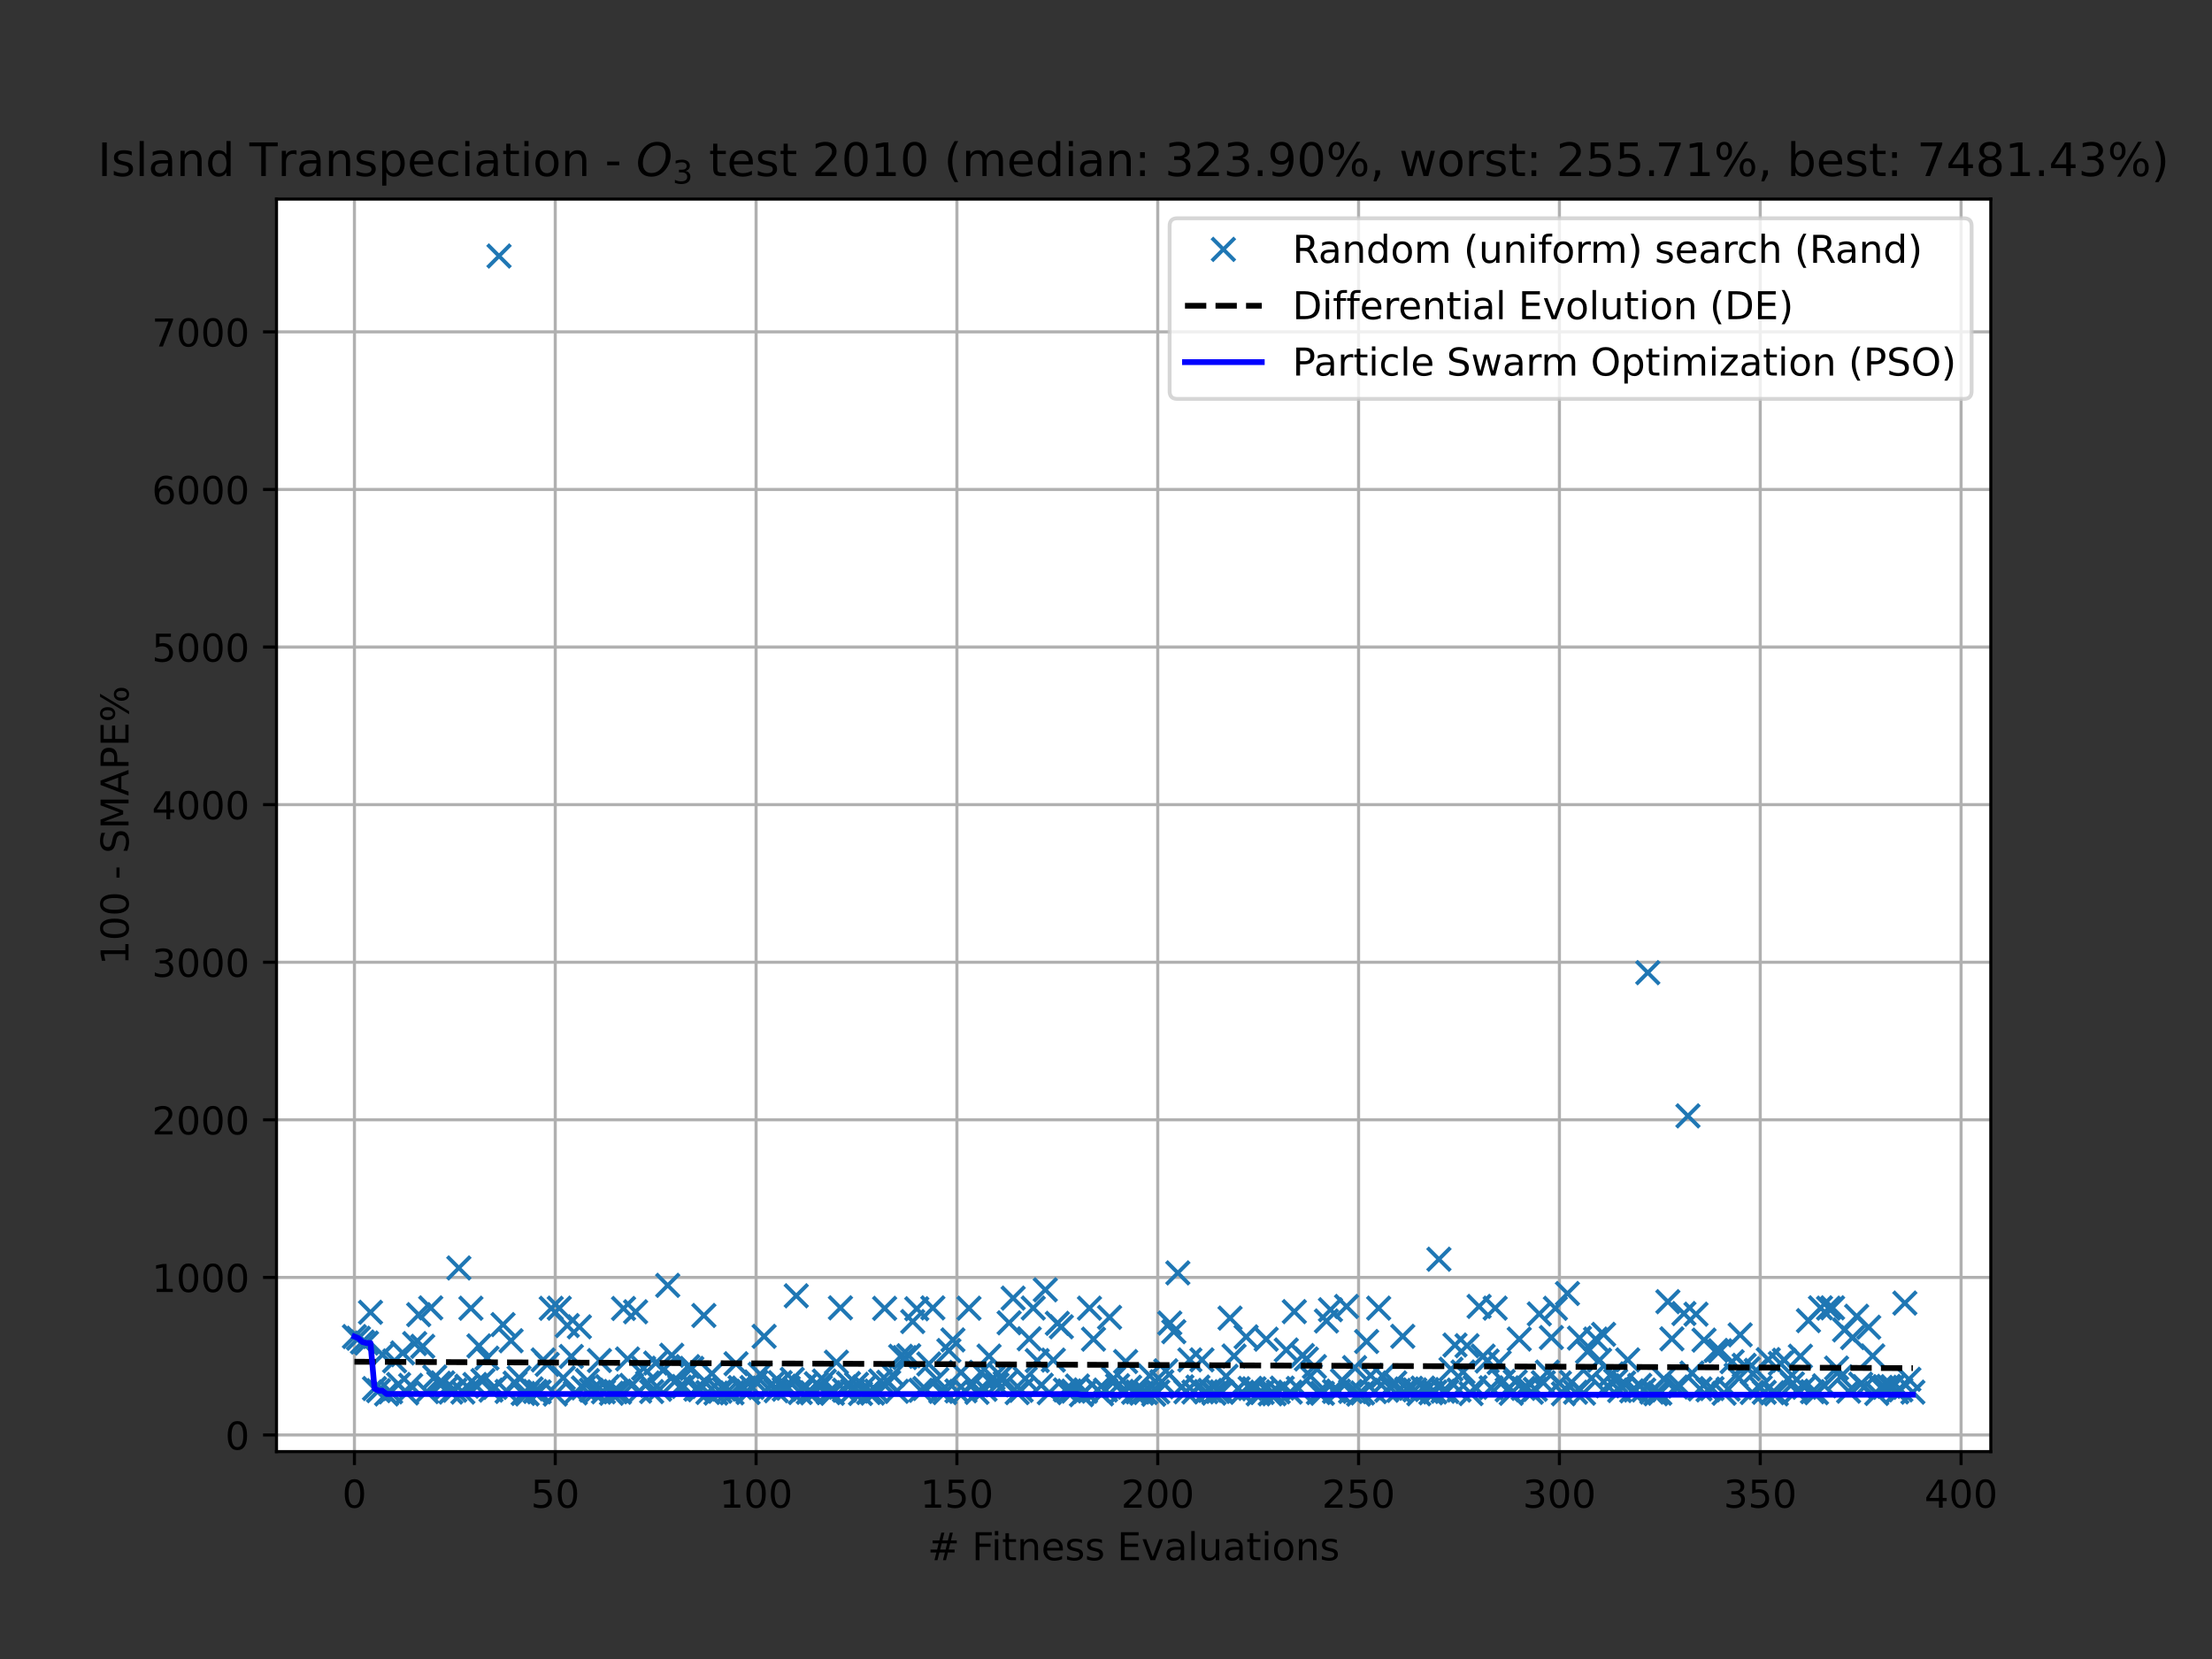 <?xml version="1.0" encoding="utf-8" standalone="no"?>
<!DOCTYPE svg PUBLIC "-//W3C//DTD SVG 1.1//EN"
  "http://www.w3.org/Graphics/SVG/1.1/DTD/svg11.dtd">
<!-- Created with matplotlib (https://matplotlib.org/) -->
<svg height="432pt" version="1.1" viewBox="0 0 576 432" width="576pt" xmlns="http://www.w3.org/2000/svg" xmlns:xlink="http://www.w3.org/1999/xlink">
 <rect x="0" y="0" width="576" height="432" fill="#333333" stroke="none"/>
 <defs>
  <style type="text/css">*{stroke-linecap:butt;stroke-linejoin:round;}</style>
 </defs>
 <g id="figure_1">
  <g id="patch_1">
   <path d="M 0 432 
L 576 432 
L 576 0 
L 0 0 
z
" style="fill:none;"/>
  </g>
  <g id="axes_1">
   <g id="patch_2">
    <path d="M 72 378 
L 518.4 378 
L 518.4 51.84 
L 72 51.84 
z
" style="fill:#ffffff;"/>
   </g>
   <g id="matplotlib.axis_1">
    <g id="xtick_1">
     <g id="line2d_1">
      <path clip-path="url(#peaba92ef09)" d="M 92.291 378 
L 92.291 51.84 
" style="fill:none;stroke:#b0b0b0;stroke-linecap:square;stroke-width:0.8;"/>
     </g>
     <g id="line2d_2">
      <defs>
       <path d="M 0 0 
L 0 3.5 
" id="m22d5fad4bb" style="stroke:#000000;stroke-width:0.8;"/>
      </defs>
      <g>
       <use style="stroke:#000000;stroke-width:0.8;" x="92.291" xlink:href="#m22d5fad4bb" y="378"/>
      </g>
     </g>
     <g id="text_1">
      <!-- 0 -->
      <g transform="translate(89.11 392.598)scale(0.1 -0.1)">
       <defs>
        <path d="M 31.781 66.406 
Q 24.172 66.406 20.328 58.906 
Q 16.5 51.422 16.5 36.375 
Q 16.5 21.391 20.328 13.891 
Q 24.172 6.391 31.781 6.391 
Q 39.453 6.391 43.281 13.891 
Q 47.125 21.391 47.125 36.375 
Q 47.125 51.422 43.281 58.906 
Q 39.453 66.406 31.781 66.406 
z
M 31.781 74.219 
Q 44.047 74.219 50.516 64.516 
Q 56.984 54.828 56.984 36.375 
Q 56.984 17.969 50.516 8.266 
Q 44.047 -1.422 31.781 -1.422 
Q 19.531 -1.422 13.062 8.266 
Q 6.594 17.969 6.594 36.375 
Q 6.594 54.828 13.062 64.516 
Q 19.531 74.219 31.781 74.219 
z
" id="DejaVuSans-48"/>
       </defs>
       <use xlink:href="#DejaVuSans-48"/>
      </g>
     </g>
    </g>
    <g id="xtick_2">
     <g id="line2d_3">
      <path clip-path="url(#peaba92ef09)" d="M 144.587 378 
L 144.587 51.84 
" style="fill:none;stroke:#b0b0b0;stroke-linecap:square;stroke-width:0.8;"/>
     </g>
     <g id="line2d_4">
      <g>
       <use style="stroke:#000000;stroke-width:0.8;" x="144.587" xlink:href="#m22d5fad4bb" y="378"/>
      </g>
     </g>
     <g id="text_2">
      <!-- 50 -->
      <g transform="translate(138.225 392.598)scale(0.1 -0.1)">
       <defs>
        <path d="M 10.797 72.906 
L 49.516 72.906 
L 49.516 64.594 
L 19.828 64.594 
L 19.828 46.734 
Q 21.969 47.469 24.109 47.828 
Q 26.266 48.188 28.422 48.188 
Q 40.625 48.188 47.75 41.5 
Q 54.891 34.812 54.891 23.391 
Q 54.891 11.625 47.562 5.094 
Q 40.234 -1.422 26.906 -1.422 
Q 22.312 -1.422 17.547 -0.641 
Q 12.797 0.141 7.719 1.703 
L 7.719 11.625 
Q 12.109 9.234 16.797 8.062 
Q 21.484 6.891 26.703 6.891 
Q 35.156 6.891 40.078 11.328 
Q 45.016 15.766 45.016 23.391 
Q 45.016 31 40.078 35.438 
Q 35.156 39.891 26.703 39.891 
Q 22.75 39.891 18.812 39.016 
Q 14.891 38.141 10.797 36.281 
z
" id="DejaVuSans-53"/>
       </defs>
       <use xlink:href="#DejaVuSans-53"/>
       <use x="63.623" xlink:href="#DejaVuSans-48"/>
      </g>
     </g>
    </g>
    <g id="xtick_3">
     <g id="line2d_5">
      <path clip-path="url(#peaba92ef09)" d="M 196.883 378 
L 196.883 51.84 
" style="fill:none;stroke:#b0b0b0;stroke-linecap:square;stroke-width:0.8;"/>
     </g>
     <g id="line2d_6">
      <g>
       <use style="stroke:#000000;stroke-width:0.8;" x="196.883" xlink:href="#m22d5fad4bb" y="378"/>
      </g>
     </g>
     <g id="text_3">
      <!-- 100 -->
      <g transform="translate(187.339 392.598)scale(0.1 -0.1)">
       <defs>
        <path d="M 12.406 8.297 
L 28.516 8.297 
L 28.516 63.922 
L 10.984 60.406 
L 10.984 69.391 
L 28.422 72.906 
L 38.281 72.906 
L 38.281 8.297 
L 54.391 8.297 
L 54.391 0 
L 12.406 0 
z
" id="DejaVuSans-49"/>
       </defs>
       <use xlink:href="#DejaVuSans-49"/>
       <use x="63.623" xlink:href="#DejaVuSans-48"/>
       <use x="127.246" xlink:href="#DejaVuSans-48"/>
      </g>
     </g>
    </g>
    <g id="xtick_4">
     <g id="line2d_7">
      <path clip-path="url(#peaba92ef09)" d="M 249.179 378 
L 249.179 51.84 
" style="fill:none;stroke:#b0b0b0;stroke-linecap:square;stroke-width:0.8;"/>
     </g>
     <g id="line2d_8">
      <g>
       <use style="stroke:#000000;stroke-width:0.8;" x="249.179" xlink:href="#m22d5fad4bb" y="378"/>
      </g>
     </g>
     <g id="text_4">
      <!-- 150 -->
      <g transform="translate(239.636 392.598)scale(0.1 -0.1)">
       <use xlink:href="#DejaVuSans-49"/>
       <use x="63.623" xlink:href="#DejaVuSans-53"/>
       <use x="127.246" xlink:href="#DejaVuSans-48"/>
      </g>
     </g>
    </g>
    <g id="xtick_5">
     <g id="line2d_9">
      <path clip-path="url(#peaba92ef09)" d="M 301.476 378 
L 301.476 51.84 
" style="fill:none;stroke:#b0b0b0;stroke-linecap:square;stroke-width:0.8;"/>
     </g>
     <g id="line2d_10">
      <g>
       <use style="stroke:#000000;stroke-width:0.8;" x="301.476" xlink:href="#m22d5fad4bb" y="378"/>
      </g>
     </g>
     <g id="text_5">
      <!-- 200 -->
      <g transform="translate(291.932 392.598)scale(0.1 -0.1)">
       <defs>
        <path d="M 19.188 8.297 
L 53.609 8.297 
L 53.609 0 
L 7.328 0 
L 7.328 8.297 
Q 12.938 14.109 22.625 23.891 
Q 32.328 33.688 34.812 36.531 
Q 39.547 41.844 41.422 45.531 
Q 43.312 49.219 43.312 52.781 
Q 43.312 58.594 39.234 62.25 
Q 35.156 65.922 28.609 65.922 
Q 23.969 65.922 18.812 64.312 
Q 13.672 62.703 7.812 59.422 
L 7.812 69.391 
Q 13.766 71.781 18.938 73 
Q 24.125 74.219 28.422 74.219 
Q 39.75 74.219 46.484 68.547 
Q 53.219 62.891 53.219 53.422 
Q 53.219 48.922 51.531 44.891 
Q 49.859 40.875 45.406 35.406 
Q 44.188 33.984 37.641 27.219 
Q 31.109 20.453 19.188 8.297 
z
" id="DejaVuSans-50"/>
       </defs>
       <use xlink:href="#DejaVuSans-50"/>
       <use x="63.623" xlink:href="#DejaVuSans-48"/>
       <use x="127.246" xlink:href="#DejaVuSans-48"/>
      </g>
     </g>
    </g>
    <g id="xtick_6">
     <g id="line2d_11">
      <path clip-path="url(#peaba92ef09)" d="M 353.772 378 
L 353.772 51.84 
" style="fill:none;stroke:#b0b0b0;stroke-linecap:square;stroke-width:0.8;"/>
     </g>
     <g id="line2d_12">
      <g>
       <use style="stroke:#000000;stroke-width:0.8;" x="353.772" xlink:href="#m22d5fad4bb" y="378"/>
      </g>
     </g>
     <g id="text_6">
      <!-- 250 -->
      <g transform="translate(344.228 392.598)scale(0.1 -0.1)">
       <use xlink:href="#DejaVuSans-50"/>
       <use x="63.623" xlink:href="#DejaVuSans-53"/>
       <use x="127.246" xlink:href="#DejaVuSans-48"/>
      </g>
     </g>
    </g>
    <g id="xtick_7">
     <g id="line2d_13">
      <path clip-path="url(#peaba92ef09)" d="M 406.068 378 
L 406.068 51.84 
" style="fill:none;stroke:#b0b0b0;stroke-linecap:square;stroke-width:0.8;"/>
     </g>
     <g id="line2d_14">
      <g>
       <use style="stroke:#000000;stroke-width:0.8;" x="406.068" xlink:href="#m22d5fad4bb" y="378"/>
      </g>
     </g>
     <g id="text_7">
      <!-- 300 -->
      <g transform="translate(396.524 392.598)scale(0.1 -0.1)">
       <defs>
        <path d="M 40.578 39.312 
Q 47.656 37.797 51.625 33 
Q 55.609 28.219 55.609 21.188 
Q 55.609 10.406 48.188 4.484 
Q 40.766 -1.422 27.094 -1.422 
Q 22.516 -1.422 17.656 -0.516 
Q 12.797 0.391 7.625 2.203 
L 7.625 11.719 
Q 11.719 9.328 16.594 8.109 
Q 21.484 6.891 26.812 6.891 
Q 36.078 6.891 40.938 10.547 
Q 45.797 14.203 45.797 21.188 
Q 45.797 27.641 41.281 31.266 
Q 36.766 34.906 28.719 34.906 
L 20.219 34.906 
L 20.219 43.016 
L 29.109 43.016 
Q 36.375 43.016 40.234 45.922 
Q 44.094 48.828 44.094 54.297 
Q 44.094 59.906 40.109 62.906 
Q 36.141 65.922 28.719 65.922 
Q 24.656 65.922 20.016 65.031 
Q 15.375 64.156 9.812 62.312 
L 9.812 71.094 
Q 15.438 72.656 20.344 73.438 
Q 25.25 74.219 29.594 74.219 
Q 40.828 74.219 47.359 69.109 
Q 53.906 64.016 53.906 55.328 
Q 53.906 49.266 50.438 45.094 
Q 46.969 40.922 40.578 39.312 
z
" id="DejaVuSans-51"/>
       </defs>
       <use xlink:href="#DejaVuSans-51"/>
       <use x="63.623" xlink:href="#DejaVuSans-48"/>
       <use x="127.246" xlink:href="#DejaVuSans-48"/>
      </g>
     </g>
    </g>
    <g id="xtick_8">
     <g id="line2d_15">
      <path clip-path="url(#peaba92ef09)" d="M 458.364 378 
L 458.364 51.84 
" style="fill:none;stroke:#b0b0b0;stroke-linecap:square;stroke-width:0.8;"/>
     </g>
     <g id="line2d_16">
      <g>
       <use style="stroke:#000000;stroke-width:0.8;" x="458.364" xlink:href="#m22d5fad4bb" y="378"/>
      </g>
     </g>
     <g id="text_8">
      <!-- 350 -->
      <g transform="translate(448.82 392.598)scale(0.1 -0.1)">
       <use xlink:href="#DejaVuSans-51"/>
       <use x="63.623" xlink:href="#DejaVuSans-53"/>
       <use x="127.246" xlink:href="#DejaVuSans-48"/>
      </g>
     </g>
    </g>
    <g id="xtick_9">
     <g id="line2d_17">
      <path clip-path="url(#peaba92ef09)" d="M 510.66 378 
L 510.66 51.84 
" style="fill:none;stroke:#b0b0b0;stroke-linecap:square;stroke-width:0.8;"/>
     </g>
     <g id="line2d_18">
      <g>
       <use style="stroke:#000000;stroke-width:0.8;" x="510.66" xlink:href="#m22d5fad4bb" y="378"/>
      </g>
     </g>
     <g id="text_9">
      <!-- 400 -->
      <g transform="translate(501.116 392.598)scale(0.1 -0.1)">
       <defs>
        <path d="M 37.797 64.312 
L 12.891 25.391 
L 37.797 25.391 
z
M 35.203 72.906 
L 47.609 72.906 
L 47.609 25.391 
L 58.016 25.391 
L 58.016 17.188 
L 47.609 17.188 
L 47.609 0 
L 37.797 0 
L 37.797 17.188 
L 4.891 17.188 
L 4.891 26.703 
z
" id="DejaVuSans-52"/>
       </defs>
       <use xlink:href="#DejaVuSans-52"/>
       <use x="63.623" xlink:href="#DejaVuSans-48"/>
       <use x="127.246" xlink:href="#DejaVuSans-48"/>
      </g>
     </g>
    </g>
    <g id="text_10">
     <!-- # Fitness Evaluations -->
     <g transform="translate(241.528 406.277)scale(0.1 -0.1)">
      <defs>
       <path d="M 51.125 44 
L 36.922 44 
L 32.812 27.688 
L 47.125 27.688 
z
M 43.797 71.781 
L 38.719 51.516 
L 52.984 51.516 
L 58.109 71.781 
L 65.922 71.781 
L 60.891 51.516 
L 76.125 51.516 
L 76.125 44 
L 58.984 44 
L 54.984 27.688 
L 70.516 27.688 
L 70.516 20.219 
L 53.078 20.219 
L 48 0 
L 40.188 0 
L 45.219 20.219 
L 30.906 20.219 
L 25.875 0 
L 18.016 0 
L 23.094 20.219 
L 7.719 20.219 
L 7.719 27.688 
L 24.906 27.688 
L 29 44 
L 13.281 44 
L 13.281 51.516 
L 30.906 51.516 
L 35.891 71.781 
z
" id="DejaVuSans-35"/>
       <path id="DejaVuSans-32"/>
       <path d="M 9.812 72.906 
L 51.703 72.906 
L 51.703 64.594 
L 19.672 64.594 
L 19.672 43.109 
L 48.578 43.109 
L 48.578 34.812 
L 19.672 34.812 
L 19.672 0 
L 9.812 0 
z
" id="DejaVuSans-70"/>
       <path d="M 9.422 54.688 
L 18.406 54.688 
L 18.406 0 
L 9.422 0 
z
M 9.422 75.984 
L 18.406 75.984 
L 18.406 64.594 
L 9.422 64.594 
z
" id="DejaVuSans-105"/>
       <path d="M 18.312 70.219 
L 18.312 54.688 
L 36.812 54.688 
L 36.812 47.703 
L 18.312 47.703 
L 18.312 18.016 
Q 18.312 11.328 20.141 9.422 
Q 21.969 7.516 27.594 7.516 
L 36.812 7.516 
L 36.812 0 
L 27.594 0 
Q 17.188 0 13.234 3.875 
Q 9.281 7.766 9.281 18.016 
L 9.281 47.703 
L 2.688 47.703 
L 2.688 54.688 
L 9.281 54.688 
L 9.281 70.219 
z
" id="DejaVuSans-116"/>
       <path d="M 54.891 33.016 
L 54.891 0 
L 45.906 0 
L 45.906 32.719 
Q 45.906 40.484 42.875 44.328 
Q 39.844 48.188 33.797 48.188 
Q 26.516 48.188 22.312 43.547 
Q 18.109 38.922 18.109 30.906 
L 18.109 0 
L 9.078 0 
L 9.078 54.688 
L 18.109 54.688 
L 18.109 46.188 
Q 21.344 51.125 25.703 53.562 
Q 30.078 56 35.797 56 
Q 45.219 56 50.047 50.172 
Q 54.891 44.344 54.891 33.016 
z
" id="DejaVuSans-110"/>
       <path d="M 56.203 29.594 
L 56.203 25.203 
L 14.891 25.203 
Q 15.484 15.922 20.484 11.062 
Q 25.484 6.203 34.422 6.203 
Q 39.594 6.203 44.453 7.469 
Q 49.312 8.734 54.109 11.281 
L 54.109 2.781 
Q 49.266 0.734 44.188 -0.344 
Q 39.109 -1.422 33.891 -1.422 
Q 20.797 -1.422 13.156 6.188 
Q 5.516 13.812 5.516 26.812 
Q 5.516 40.234 12.766 48.109 
Q 20.016 56 32.328 56 
Q 43.359 56 49.781 48.891 
Q 56.203 41.797 56.203 29.594 
z
M 47.219 32.234 
Q 47.125 39.594 43.094 43.984 
Q 39.062 48.391 32.422 48.391 
Q 24.906 48.391 20.391 44.141 
Q 15.875 39.891 15.188 32.172 
z
" id="DejaVuSans-101"/>
       <path d="M 44.281 53.078 
L 44.281 44.578 
Q 40.484 46.531 36.375 47.5 
Q 32.281 48.484 27.875 48.484 
Q 21.188 48.484 17.844 46.438 
Q 14.5 44.391 14.5 40.281 
Q 14.5 37.156 16.891 35.375 
Q 19.281 33.594 26.516 31.984 
L 29.594 31.297 
Q 39.156 29.25 43.188 25.516 
Q 47.219 21.781 47.219 15.094 
Q 47.219 7.469 41.188 3.016 
Q 35.156 -1.422 24.609 -1.422 
Q 20.219 -1.422 15.453 -0.562 
Q 10.688 0.297 5.422 2 
L 5.422 11.281 
Q 10.406 8.688 15.234 7.391 
Q 20.062 6.109 24.812 6.109 
Q 31.156 6.109 34.562 8.281 
Q 37.984 10.453 37.984 14.406 
Q 37.984 18.062 35.516 20.016 
Q 33.062 21.969 24.703 23.781 
L 21.578 24.516 
Q 13.234 26.266 9.516 29.906 
Q 5.812 33.547 5.812 39.891 
Q 5.812 47.609 11.281 51.797 
Q 16.75 56 26.812 56 
Q 31.781 56 36.172 55.266 
Q 40.578 54.547 44.281 53.078 
z
" id="DejaVuSans-115"/>
       <path d="M 9.812 72.906 
L 55.906 72.906 
L 55.906 64.594 
L 19.672 64.594 
L 19.672 43.016 
L 54.391 43.016 
L 54.391 34.719 
L 19.672 34.719 
L 19.672 8.297 
L 56.781 8.297 
L 56.781 0 
L 9.812 0 
z
" id="DejaVuSans-69"/>
       <path d="M 2.984 54.688 
L 12.5 54.688 
L 29.594 8.797 
L 46.688 54.688 
L 56.203 54.688 
L 35.688 0 
L 23.484 0 
z
" id="DejaVuSans-118"/>
       <path d="M 34.281 27.484 
Q 23.391 27.484 19.188 25 
Q 14.984 22.516 14.984 16.5 
Q 14.984 11.719 18.141 8.906 
Q 21.297 6.109 26.703 6.109 
Q 34.188 6.109 38.703 11.406 
Q 43.219 16.703 43.219 25.484 
L 43.219 27.484 
z
M 52.203 31.203 
L 52.203 0 
L 43.219 0 
L 43.219 8.297 
Q 40.141 3.328 35.547 0.953 
Q 30.953 -1.422 24.312 -1.422 
Q 15.922 -1.422 10.953 3.297 
Q 6 8.016 6 15.922 
Q 6 25.141 12.172 29.828 
Q 18.359 34.516 30.609 34.516 
L 43.219 34.516 
L 43.219 35.406 
Q 43.219 41.609 39.141 45 
Q 35.062 48.391 27.688 48.391 
Q 23 48.391 18.547 47.266 
Q 14.109 46.141 10.016 43.891 
L 10.016 52.203 
Q 14.938 54.109 19.578 55.047 
Q 24.219 56 28.609 56 
Q 40.484 56 46.344 49.844 
Q 52.203 43.703 52.203 31.203 
z
" id="DejaVuSans-97"/>
       <path d="M 9.422 75.984 
L 18.406 75.984 
L 18.406 0 
L 9.422 0 
z
" id="DejaVuSans-108"/>
       <path d="M 8.5 21.578 
L 8.5 54.688 
L 17.484 54.688 
L 17.484 21.922 
Q 17.484 14.156 20.5 10.266 
Q 23.531 6.391 29.594 6.391 
Q 36.859 6.391 41.078 11.031 
Q 45.312 15.672 45.312 23.688 
L 45.312 54.688 
L 54.297 54.688 
L 54.297 0 
L 45.312 0 
L 45.312 8.406 
Q 42.047 3.422 37.719 1 
Q 33.406 -1.422 27.688 -1.422 
Q 18.266 -1.422 13.375 4.438 
Q 8.5 10.297 8.5 21.578 
z
M 31.109 56 
z
" id="DejaVuSans-117"/>
       <path d="M 30.609 48.391 
Q 23.391 48.391 19.188 42.75 
Q 14.984 37.109 14.984 27.297 
Q 14.984 17.484 19.156 11.844 
Q 23.344 6.203 30.609 6.203 
Q 37.797 6.203 41.984 11.859 
Q 46.188 17.531 46.188 27.297 
Q 46.188 37.016 41.984 42.703 
Q 37.797 48.391 30.609 48.391 
z
M 30.609 56 
Q 42.328 56 49.016 48.375 
Q 55.719 40.766 55.719 27.297 
Q 55.719 13.875 49.016 6.219 
Q 42.328 -1.422 30.609 -1.422 
Q 18.844 -1.422 12.172 6.219 
Q 5.516 13.875 5.516 27.297 
Q 5.516 40.766 12.172 48.375 
Q 18.844 56 30.609 56 
z
" id="DejaVuSans-111"/>
      </defs>
      <use xlink:href="#DejaVuSans-35"/>
      <use x="83.789" xlink:href="#DejaVuSans-32"/>
      <use x="115.576" xlink:href="#DejaVuSans-70"/>
      <use x="165.846" xlink:href="#DejaVuSans-105"/>
      <use x="193.629" xlink:href="#DejaVuSans-116"/>
      <use x="232.838" xlink:href="#DejaVuSans-110"/>
      <use x="296.217" xlink:href="#DejaVuSans-101"/>
      <use x="357.74" xlink:href="#DejaVuSans-115"/>
      <use x="409.84" xlink:href="#DejaVuSans-115"/>
      <use x="461.939" xlink:href="#DejaVuSans-32"/>
      <use x="493.727" xlink:href="#DejaVuSans-69"/>
      <use x="556.91" xlink:href="#DejaVuSans-118"/>
      <use x="616.09" xlink:href="#DejaVuSans-97"/>
      <use x="677.369" xlink:href="#DejaVuSans-108"/>
      <use x="705.152" xlink:href="#DejaVuSans-117"/>
      <use x="768.531" xlink:href="#DejaVuSans-97"/>
      <use x="829.811" xlink:href="#DejaVuSans-116"/>
      <use x="869.02" xlink:href="#DejaVuSans-105"/>
      <use x="896.803" xlink:href="#DejaVuSans-111"/>
      <use x="957.984" xlink:href="#DejaVuSans-110"/>
      <use x="1021.363" xlink:href="#DejaVuSans-115"/>
     </g>
    </g>
   </g>
   <g id="matplotlib.axis_2">
    <g id="ytick_1">
     <g id="line2d_19">
      <path clip-path="url(#peaba92ef09)" d="M 72 373.668 
L 518.4 373.668 
" style="fill:none;stroke:#b0b0b0;stroke-linecap:square;stroke-width:0.8;"/>
     </g>
     <g id="line2d_20">
      <defs>
       <path d="M 0 0 
L -3.5 0 
" id="m857a977841" style="stroke:#000000;stroke-width:0.8;"/>
      </defs>
      <g>
       <use style="stroke:#000000;stroke-width:0.8;" x="72" xlink:href="#m857a977841" y="373.668"/>
      </g>
     </g>
     <g id="text_11">
      <!-- 0 -->
      <g transform="translate(58.638 377.467)scale(0.1 -0.1)">
       <use xlink:href="#DejaVuSans-48"/>
      </g>
     </g>
    </g>
    <g id="ytick_2">
     <g id="line2d_21">
      <path clip-path="url(#peaba92ef09)" d="M 72 332.632 
L 518.4 332.632 
" style="fill:none;stroke:#b0b0b0;stroke-linecap:square;stroke-width:0.8;"/>
     </g>
     <g id="line2d_22">
      <g>
       <use style="stroke:#000000;stroke-width:0.8;" x="72" xlink:href="#m857a977841" y="332.632"/>
      </g>
     </g>
     <g id="text_12">
      <!-- 1000 -->
      <g transform="translate(39.55 336.432)scale(0.1 -0.1)">
       <use xlink:href="#DejaVuSans-49"/>
       <use x="63.623" xlink:href="#DejaVuSans-48"/>
       <use x="127.246" xlink:href="#DejaVuSans-48"/>
       <use x="190.869" xlink:href="#DejaVuSans-48"/>
      </g>
     </g>
    </g>
    <g id="ytick_3">
     <g id="line2d_23">
      <path clip-path="url(#peaba92ef09)" d="M 72 291.597 
L 518.4 291.597 
" style="fill:none;stroke:#b0b0b0;stroke-linecap:square;stroke-width:0.8;"/>
     </g>
     <g id="line2d_24">
      <g>
       <use style="stroke:#000000;stroke-width:0.8;" x="72" xlink:href="#m857a977841" y="291.597"/>
      </g>
     </g>
     <g id="text_13">
      <!-- 2000 -->
      <g transform="translate(39.55 295.396)scale(0.1 -0.1)">
       <use xlink:href="#DejaVuSans-50"/>
       <use x="63.623" xlink:href="#DejaVuSans-48"/>
       <use x="127.246" xlink:href="#DejaVuSans-48"/>
       <use x="190.869" xlink:href="#DejaVuSans-48"/>
      </g>
     </g>
    </g>
    <g id="ytick_4">
     <g id="line2d_25">
      <path clip-path="url(#peaba92ef09)" d="M 72 250.562 
L 518.4 250.562 
" style="fill:none;stroke:#b0b0b0;stroke-linecap:square;stroke-width:0.8;"/>
     </g>
     <g id="line2d_26">
      <g>
       <use style="stroke:#000000;stroke-width:0.8;" x="72" xlink:href="#m857a977841" y="250.562"/>
      </g>
     </g>
     <g id="text_14">
      <!-- 3000 -->
      <g transform="translate(39.55 254.361)scale(0.1 -0.1)">
       <use xlink:href="#DejaVuSans-51"/>
       <use x="63.623" xlink:href="#DejaVuSans-48"/>
       <use x="127.246" xlink:href="#DejaVuSans-48"/>
       <use x="190.869" xlink:href="#DejaVuSans-48"/>
      </g>
     </g>
    </g>
    <g id="ytick_5">
     <g id="line2d_27">
      <path clip-path="url(#peaba92ef09)" d="M 72 209.527 
L 518.4 209.527 
" style="fill:none;stroke:#b0b0b0;stroke-linecap:square;stroke-width:0.8;"/>
     </g>
     <g id="line2d_28">
      <g>
       <use style="stroke:#000000;stroke-width:0.8;" x="72" xlink:href="#m857a977841" y="209.527"/>
      </g>
     </g>
     <g id="text_15">
      <!-- 4000 -->
      <g transform="translate(39.55 213.326)scale(0.1 -0.1)">
       <use xlink:href="#DejaVuSans-52"/>
       <use x="63.623" xlink:href="#DejaVuSans-48"/>
       <use x="127.246" xlink:href="#DejaVuSans-48"/>
       <use x="190.869" xlink:href="#DejaVuSans-48"/>
      </g>
     </g>
    </g>
    <g id="ytick_6">
     <g id="line2d_29">
      <path clip-path="url(#peaba92ef09)" d="M 72 168.492 
L 518.4 168.492 
" style="fill:none;stroke:#b0b0b0;stroke-linecap:square;stroke-width:0.8;"/>
     </g>
     <g id="line2d_30">
      <g>
       <use style="stroke:#000000;stroke-width:0.8;" x="72" xlink:href="#m857a977841" y="168.492"/>
      </g>
     </g>
     <g id="text_16">
      <!-- 5000 -->
      <g transform="translate(39.55 172.291)scale(0.1 -0.1)">
       <use xlink:href="#DejaVuSans-53"/>
       <use x="63.623" xlink:href="#DejaVuSans-48"/>
       <use x="127.246" xlink:href="#DejaVuSans-48"/>
       <use x="190.869" xlink:href="#DejaVuSans-48"/>
      </g>
     </g>
    </g>
    <g id="ytick_7">
     <g id="line2d_31">
      <path clip-path="url(#peaba92ef09)" d="M 72 127.456 
L 518.4 127.456 
" style="fill:none;stroke:#b0b0b0;stroke-linecap:square;stroke-width:0.8;"/>
     </g>
     <g id="line2d_32">
      <g>
       <use style="stroke:#000000;stroke-width:0.8;" x="72" xlink:href="#m857a977841" y="127.456"/>
      </g>
     </g>
     <g id="text_17">
      <!-- 6000 -->
      <g transform="translate(39.55 131.256)scale(0.1 -0.1)">
       <defs>
        <path d="M 33.016 40.375 
Q 26.375 40.375 22.484 35.828 
Q 18.609 31.297 18.609 23.391 
Q 18.609 15.531 22.484 10.953 
Q 26.375 6.391 33.016 6.391 
Q 39.656 6.391 43.531 10.953 
Q 47.406 15.531 47.406 23.391 
Q 47.406 31.297 43.531 35.828 
Q 39.656 40.375 33.016 40.375 
z
M 52.594 71.297 
L 52.594 62.312 
Q 48.875 64.062 45.094 64.984 
Q 41.312 65.922 37.594 65.922 
Q 27.828 65.922 22.672 59.328 
Q 17.531 52.734 16.797 39.406 
Q 19.672 43.656 24.016 45.922 
Q 28.375 48.188 33.594 48.188 
Q 44.578 48.188 50.953 41.516 
Q 57.328 34.859 57.328 23.391 
Q 57.328 12.156 50.688 5.359 
Q 44.047 -1.422 33.016 -1.422 
Q 20.359 -1.422 13.672 8.266 
Q 6.984 17.969 6.984 36.375 
Q 6.984 53.656 15.188 63.938 
Q 23.391 74.219 37.203 74.219 
Q 40.922 74.219 44.703 73.484 
Q 48.484 72.75 52.594 71.297 
z
" id="DejaVuSans-54"/>
       </defs>
       <use xlink:href="#DejaVuSans-54"/>
       <use x="63.623" xlink:href="#DejaVuSans-48"/>
       <use x="127.246" xlink:href="#DejaVuSans-48"/>
       <use x="190.869" xlink:href="#DejaVuSans-48"/>
      </g>
     </g>
    </g>
    <g id="ytick_8">
     <g id="line2d_33">
      <path clip-path="url(#peaba92ef09)" d="M 72 86.421 
L 518.4 86.421 
" style="fill:none;stroke:#b0b0b0;stroke-linecap:square;stroke-width:0.8;"/>
     </g>
     <g id="line2d_34">
      <g>
       <use style="stroke:#000000;stroke-width:0.8;" x="72" xlink:href="#m857a977841" y="86.421"/>
      </g>
     </g>
     <g id="text_18">
      <!-- 7000 -->
      <g transform="translate(39.55 90.22)scale(0.1 -0.1)">
       <defs>
        <path d="M 8.203 72.906 
L 55.078 72.906 
L 55.078 68.703 
L 28.609 0 
L 18.312 0 
L 43.219 64.594 
L 8.203 64.594 
z
" id="DejaVuSans-55"/>
       </defs>
       <use xlink:href="#DejaVuSans-55"/>
       <use x="63.623" xlink:href="#DejaVuSans-48"/>
       <use x="127.246" xlink:href="#DejaVuSans-48"/>
       <use x="190.869" xlink:href="#DejaVuSans-48"/>
      </g>
     </g>
    </g>
    <g id="text_19">
     <!-- 100 - SMAPE% -->
     <g transform="translate(33.47 251.279)rotate(-90)scale(0.1 -0.1)">
      <defs>
       <path d="M 4.891 31.391 
L 31.203 31.391 
L 31.203 23.391 
L 4.891 23.391 
z
" id="DejaVuSans-45"/>
       <path d="M 53.516 70.516 
L 53.516 60.891 
Q 47.906 63.578 42.922 64.891 
Q 37.938 66.219 33.297 66.219 
Q 25.25 66.219 20.875 63.094 
Q 16.5 59.969 16.5 54.203 
Q 16.5 49.359 19.406 46.891 
Q 22.312 44.438 30.422 42.922 
L 36.375 41.703 
Q 47.406 39.594 52.656 34.297 
Q 57.906 29 57.906 20.125 
Q 57.906 9.516 50.797 4.047 
Q 43.703 -1.422 29.984 -1.422 
Q 24.812 -1.422 18.969 -0.25 
Q 13.141 0.922 6.891 3.219 
L 6.891 13.375 
Q 12.891 10.016 18.656 8.297 
Q 24.422 6.594 29.984 6.594 
Q 38.422 6.594 43.016 9.906 
Q 47.609 13.234 47.609 19.391 
Q 47.609 24.75 44.312 27.781 
Q 41.016 30.812 33.5 32.328 
L 27.484 33.5 
Q 16.453 35.688 11.516 40.375 
Q 6.594 45.062 6.594 53.422 
Q 6.594 63.094 13.406 68.656 
Q 20.219 74.219 32.172 74.219 
Q 37.312 74.219 42.625 73.281 
Q 47.953 72.359 53.516 70.516 
z
" id="DejaVuSans-83"/>
       <path d="M 9.812 72.906 
L 24.516 72.906 
L 43.109 23.297 
L 61.812 72.906 
L 76.516 72.906 
L 76.516 0 
L 66.891 0 
L 66.891 64.016 
L 48.094 14.016 
L 38.188 14.016 
L 19.391 64.016 
L 19.391 0 
L 9.812 0 
z
" id="DejaVuSans-77"/>
       <path d="M 34.188 63.188 
L 20.797 26.906 
L 47.609 26.906 
z
M 28.609 72.906 
L 39.797 72.906 
L 67.578 0 
L 57.328 0 
L 50.688 18.703 
L 17.828 18.703 
L 11.188 0 
L 0.781 0 
z
" id="DejaVuSans-65"/>
       <path d="M 19.672 64.797 
L 19.672 37.406 
L 32.078 37.406 
Q 38.969 37.406 42.719 40.969 
Q 46.484 44.531 46.484 51.125 
Q 46.484 57.672 42.719 61.234 
Q 38.969 64.797 32.078 64.797 
z
M 9.812 72.906 
L 32.078 72.906 
Q 44.344 72.906 50.609 67.359 
Q 56.891 61.812 56.891 51.125 
Q 56.891 40.328 50.609 34.812 
Q 44.344 29.297 32.078 29.297 
L 19.672 29.297 
L 19.672 0 
L 9.812 0 
z
" id="DejaVuSans-80"/>
       <path d="M 72.703 32.078 
Q 68.453 32.078 66.031 28.469 
Q 63.625 24.859 63.625 18.406 
Q 63.625 12.062 66.031 8.422 
Q 68.453 4.781 72.703 4.781 
Q 76.859 4.781 79.266 8.422 
Q 81.688 12.062 81.688 18.406 
Q 81.688 24.812 79.266 28.438 
Q 76.859 32.078 72.703 32.078 
z
M 72.703 38.281 
Q 80.422 38.281 84.953 32.906 
Q 89.5 27.547 89.5 18.406 
Q 89.5 9.281 84.938 3.922 
Q 80.375 -1.422 72.703 -1.422 
Q 64.891 -1.422 60.344 3.922 
Q 55.812 9.281 55.812 18.406 
Q 55.812 27.594 60.375 32.938 
Q 64.938 38.281 72.703 38.281 
z
M 22.312 68.016 
Q 18.109 68.016 15.688 64.375 
Q 13.281 60.75 13.281 54.391 
Q 13.281 47.953 15.672 44.328 
Q 18.062 40.719 22.312 40.719 
Q 26.562 40.719 28.969 44.328 
Q 31.391 47.953 31.391 54.391 
Q 31.391 60.688 28.953 64.344 
Q 26.516 68.016 22.312 68.016 
z
M 66.406 74.219 
L 74.219 74.219 
L 28.609 -1.422 
L 20.797 -1.422 
z
M 22.312 74.219 
Q 30.031 74.219 34.609 68.875 
Q 39.203 63.531 39.203 54.391 
Q 39.203 45.172 34.641 39.844 
Q 30.078 34.516 22.312 34.516 
Q 14.547 34.516 10.031 39.859 
Q 5.516 45.219 5.516 54.391 
Q 5.516 63.484 10.047 68.844 
Q 14.594 74.219 22.312 74.219 
z
" id="DejaVuSans-37"/>
      </defs>
      <use xlink:href="#DejaVuSans-49"/>
      <use x="63.623" xlink:href="#DejaVuSans-48"/>
      <use x="127.246" xlink:href="#DejaVuSans-48"/>
      <use x="190.869" xlink:href="#DejaVuSans-32"/>
      <use x="222.656" xlink:href="#DejaVuSans-45"/>
      <use x="258.74" xlink:href="#DejaVuSans-32"/>
      <use x="290.527" xlink:href="#DejaVuSans-83"/>
      <use x="354.004" xlink:href="#DejaVuSans-77"/>
      <use x="440.283" xlink:href="#DejaVuSans-65"/>
      <use x="508.691" xlink:href="#DejaVuSans-80"/>
      <use x="568.994" xlink:href="#DejaVuSans-69"/>
      <use x="632.178" xlink:href="#DejaVuSans-37"/>
     </g>
    </g>
   </g>
   <g id="line2d_35">
    <defs>
     <path d="M -3 3 
L 3 -3 
M -3 -3 
L 3 3 
" id="mdca5920d5c" style="stroke:#1f77b4;"/>
    </defs>
    <g clip-path="url(#peaba92ef09)">
     <use style="fill:#1f77b4;stroke:#1f77b4;" x="92.291" xlink:href="#mdca5920d5c" y="348.035"/>
     <use style="fill:#1f77b4;stroke:#1f77b4;" x="93.337" xlink:href="#mdca5920d5c" y="348.476"/>
     <use style="fill:#1f77b4;stroke:#1f77b4;" x="94.383" xlink:href="#mdca5920d5c" y="349.458"/>
     <use style="fill:#1f77b4;stroke:#1f77b4;" x="95.429" xlink:href="#mdca5920d5c" y="349.722"/>
     <use style="fill:#1f77b4;stroke:#1f77b4;" x="96.475" xlink:href="#mdca5920d5c" y="341.721"/>
     <use style="fill:#1f77b4;stroke:#1f77b4;" x="97.521" xlink:href="#mdca5920d5c" y="361.575"/>
     <use style="fill:#1f77b4;stroke:#1f77b4;" x="98.566" xlink:href="#mdca5920d5c" y="362.123"/>
     <use style="fill:#1f77b4;stroke:#1f77b4;" x="99.612" xlink:href="#mdca5920d5c" y="352.762"/>
     <use style="fill:#1f77b4;stroke:#1f77b4;" x="100.658" xlink:href="#mdca5920d5c" y="362.984"/>
     <use style="fill:#1f77b4;stroke:#1f77b4;" x="101.704" xlink:href="#mdca5920d5c" y="362.437"/>
     <use style="fill:#1f77b4;stroke:#1f77b4;" x="102.75" xlink:href="#mdca5920d5c" y="354.375"/>
     <use style="fill:#1f77b4;stroke:#1f77b4;" x="103.796" xlink:href="#mdca5920d5c" y="360.5"/>
     <use style="fill:#1f77b4;stroke:#1f77b4;" x="104.842" xlink:href="#mdca5920d5c" y="352.296"/>
     <use style="fill:#1f77b4;stroke:#1f77b4;" x="105.888" xlink:href="#mdca5920d5c" y="362.733"/>
     <use style="fill:#1f77b4;stroke:#1f77b4;" x="106.934" xlink:href="#mdca5920d5c" y="360.756"/>
     <use style="fill:#1f77b4;stroke:#1f77b4;" x="107.98" xlink:href="#mdca5920d5c" y="349.866"/>
     <use style="fill:#1f77b4;stroke:#1f77b4;" x="109.026" xlink:href="#mdca5920d5c" y="342.33"/>
     <use style="fill:#1f77b4;stroke:#1f77b4;" x="110.072" xlink:href="#mdca5920d5c" y="350.578"/>
     <use style="fill:#1f77b4;stroke:#1f77b4;" x="111.118" xlink:href="#mdca5920d5c" y="362.37"/>
     <use style="fill:#1f77b4;stroke:#1f77b4;" x="112.163" xlink:href="#mdca5920d5c" y="340.567"/>
     <use style="fill:#1f77b4;stroke:#1f77b4;" x="113.209" xlink:href="#mdca5920d5c" y="358.572"/>
     <use style="fill:#1f77b4;stroke:#1f77b4;" x="114.255" xlink:href="#mdca5920d5c" y="360.199"/>
     <use style="fill:#1f77b4;stroke:#1f77b4;" x="115.301" xlink:href="#mdca5920d5c" y="360.089"/>
     <use style="fill:#1f77b4;stroke:#1f77b4;" x="116.347" xlink:href="#mdca5920d5c" y="361.328"/>
     <use style="fill:#1f77b4;stroke:#1f77b4;" x="117.393" xlink:href="#mdca5920d5c" y="362.497"/>
     <use style="fill:#1f77b4;stroke:#1f77b4;" x="118.439" xlink:href="#mdca5920d5c" y="362.019"/>
     <use style="fill:#1f77b4;stroke:#1f77b4;" x="119.485" xlink:href="#mdca5920d5c" y="330.173"/>
     <use style="fill:#1f77b4;stroke:#1f77b4;" x="120.531" xlink:href="#mdca5920d5c" y="362.499"/>
     <use style="fill:#1f77b4;stroke:#1f77b4;" x="121.577" xlink:href="#mdca5920d5c" y="360.963"/>
     <use style="fill:#1f77b4;stroke:#1f77b4;" x="122.623" xlink:href="#mdca5920d5c" y="340.657"/>
     <use style="fill:#1f77b4;stroke:#1f77b4;" x="123.669" xlink:href="#mdca5920d5c" y="360.521"/>
     <use style="fill:#1f77b4;stroke:#1f77b4;" x="124.715" xlink:href="#mdca5920d5c" y="350.468"/>
     <use style="fill:#1f77b4;stroke:#1f77b4;" x="125.76" xlink:href="#mdca5920d5c" y="359.48"/>
     <use style="fill:#1f77b4;stroke:#1f77b4;" x="126.806" xlink:href="#mdca5920d5c" y="353.659"/>
     <use style="fill:#1f77b4;stroke:#1f77b4;" x="127.852" xlink:href="#mdca5920d5c" y="361.989"/>
     <use style="fill:#1f77b4;stroke:#1f77b4;" x="128.898" xlink:href="#mdca5920d5c" y="361.286"/>
     <use style="fill:#1f77b4;stroke:#1f77b4;" x="129.944" xlink:href="#mdca5920d5c" y="66.665"/>
     <use style="fill:#1f77b4;stroke:#1f77b4;" x="130.99" xlink:href="#mdca5920d5c" y="344.919"/>
     <use style="fill:#1f77b4;stroke:#1f77b4;" x="132.036" xlink:href="#mdca5920d5c" y="362.328"/>
     <use style="fill:#1f77b4;stroke:#1f77b4;" x="133.082" xlink:href="#mdca5920d5c" y="349.13"/>
     <use style="fill:#1f77b4;stroke:#1f77b4;" x="134.128" xlink:href="#mdca5920d5c" y="360.165"/>
     <use style="fill:#1f77b4;stroke:#1f77b4;" x="135.174" xlink:href="#mdca5920d5c" y="358.769"/>
     <use style="fill:#1f77b4;stroke:#1f77b4;" x="136.22" xlink:href="#mdca5920d5c" y="362.848"/>
     <use style="fill:#1f77b4;stroke:#1f77b4;" x="137.266" xlink:href="#mdca5920d5c" y="362.98"/>
     <use style="fill:#1f77b4;stroke:#1f77b4;" x="138.312" xlink:href="#mdca5920d5c" y="361.651"/>
     <use style="fill:#1f77b4;stroke:#1f77b4;" x="139.357" xlink:href="#mdca5920d5c" y="362.318"/>
     <use style="fill:#1f77b4;stroke:#1f77b4;" x="140.403" xlink:href="#mdca5920d5c" y="362.443"/>
     <use style="fill:#1f77b4;stroke:#1f77b4;" x="141.449" xlink:href="#mdca5920d5c" y="354.125"/>
     <use style="fill:#1f77b4;stroke:#1f77b4;" x="142.495" xlink:href="#mdca5920d5c" y="355.281"/>
     <use style="fill:#1f77b4;stroke:#1f77b4;" x="143.541" xlink:href="#mdca5920d5c" y="340.682"/>
     <use style="fill:#1f77b4;stroke:#1f77b4;" x="144.587" xlink:href="#mdca5920d5c" y="363.019"/>
     <use style="fill:#1f77b4;stroke:#1f77b4;" x="145.633" xlink:href="#mdca5920d5c" y="340.643"/>
     <use style="fill:#1f77b4;stroke:#1f77b4;" x="146.679" xlink:href="#mdca5920d5c" y="358.78"/>
     <use style="fill:#1f77b4;stroke:#1f77b4;" x="147.725" xlink:href="#mdca5920d5c" y="345.169"/>
     <use style="fill:#1f77b4;stroke:#1f77b4;" x="148.771" xlink:href="#mdca5920d5c" y="353.216"/>
     <use style="fill:#1f77b4;stroke:#1f77b4;" x="149.817" xlink:href="#mdca5920d5c" y="362.719"/>
     <use style="fill:#1f77b4;stroke:#1f77b4;" x="150.863" xlink:href="#mdca5920d5c" y="345.5"/>
     <use style="fill:#1f77b4;stroke:#1f77b4;" x="151.909" xlink:href="#mdca5920d5c" y="361.406"/>
     <use style="fill:#1f77b4;stroke:#1f77b4;" x="152.954" xlink:href="#mdca5920d5c" y="359.492"/>
     <use style="fill:#1f77b4;stroke:#1f77b4;" x="154" xlink:href="#mdca5920d5c" y="362.002"/>
     <use style="fill:#1f77b4;stroke:#1f77b4;" x="155.046" xlink:href="#mdca5920d5c" y="362.35"/>
     <use style="fill:#1f77b4;stroke:#1f77b4;" x="156.092" xlink:href="#mdca5920d5c" y="354.277"/>
     <use style="fill:#1f77b4;stroke:#1f77b4;" x="157.138" xlink:href="#mdca5920d5c" y="362.429"/>
     <use style="fill:#1f77b4;stroke:#1f77b4;" x="158.184" xlink:href="#mdca5920d5c" y="361.074"/>
     <use style="fill:#1f77b4;stroke:#1f77b4;" x="159.23" xlink:href="#mdca5920d5c" y="362.803"/>
     <use style="fill:#1f77b4;stroke:#1f77b4;" x="160.276" xlink:href="#mdca5920d5c" y="362.43"/>
     <use style="fill:#1f77b4;stroke:#1f77b4;" x="161.322" xlink:href="#mdca5920d5c" y="362.53"/>
     <use style="fill:#1f77b4;stroke:#1f77b4;" x="162.368" xlink:href="#mdca5920d5c" y="340.722"/>
     <use style="fill:#1f77b4;stroke:#1f77b4;" x="163.414" xlink:href="#mdca5920d5c" y="353.873"/>
     <use style="fill:#1f77b4;stroke:#1f77b4;" x="164.46" xlink:href="#mdca5920d5c" y="360.75"/>
     <use style="fill:#1f77b4;stroke:#1f77b4;" x="165.506" xlink:href="#mdca5920d5c" y="341.584"/>
     <use style="fill:#1f77b4;stroke:#1f77b4;" x="166.551" xlink:href="#mdca5920d5c" y="362.254"/>
     <use style="fill:#1f77b4;stroke:#1f77b4;" x="167.597" xlink:href="#mdca5920d5c" y="356.275"/>
     <use style="fill:#1f77b4;stroke:#1f77b4;" x="168.643" xlink:href="#mdca5920d5c" y="360.108"/>
     <use style="fill:#1f77b4;stroke:#1f77b4;" x="169.689" xlink:href="#mdca5920d5c" y="362.358"/>
     <use style="fill:#1f77b4;stroke:#1f77b4;" x="170.735" xlink:href="#mdca5920d5c" y="354.941"/>
     <use style="fill:#1f77b4;stroke:#1f77b4;" x="171.781" xlink:href="#mdca5920d5c" y="361.782"/>
     <use style="fill:#1f77b4;stroke:#1f77b4;" x="172.827" xlink:href="#mdca5920d5c" y="356.635"/>
     <use style="fill:#1f77b4;stroke:#1f77b4;" x="173.873" xlink:href="#mdca5920d5c" y="334.7"/>
     <use style="fill:#1f77b4;stroke:#1f77b4;" x="174.919" xlink:href="#mdca5920d5c" y="352.906"/>
     <use style="fill:#1f77b4;stroke:#1f77b4;" x="175.965" xlink:href="#mdca5920d5c" y="359.492"/>
     <use style="fill:#1f77b4;stroke:#1f77b4;" x="177.011" xlink:href="#mdca5920d5c" y="361.162"/>
     <use style="fill:#1f77b4;stroke:#1f77b4;" x="178.057" xlink:href="#mdca5920d5c" y="361.039"/>
     <use style="fill:#1f77b4;stroke:#1f77b4;" x="179.103" xlink:href="#mdca5920d5c" y="355.867"/>
     <use style="fill:#1f77b4;stroke:#1f77b4;" x="180.148" xlink:href="#mdca5920d5c" y="356.319"/>
     <use style="fill:#1f77b4;stroke:#1f77b4;" x="181.194" xlink:href="#mdca5920d5c" y="361.738"/>
     <use style="fill:#1f77b4;stroke:#1f77b4;" x="182.24" xlink:href="#mdca5920d5c" y="361.893"/>
     <use style="fill:#1f77b4;stroke:#1f77b4;" x="183.286" xlink:href="#mdca5920d5c" y="342.547"/>
     <use style="fill:#1f77b4;stroke:#1f77b4;" x="184.332" xlink:href="#mdca5920d5c" y="362.6"/>
     <use style="fill:#1f77b4;stroke:#1f77b4;" x="185.378" xlink:href="#mdca5920d5c" y="357.675"/>
     <use style="fill:#1f77b4;stroke:#1f77b4;" x="186.424" xlink:href="#mdca5920d5c" y="362.758"/>
     <use style="fill:#1f77b4;stroke:#1f77b4;" x="187.47" xlink:href="#mdca5920d5c" y="362.279"/>
     <use style="fill:#1f77b4;stroke:#1f77b4;" x="188.516" xlink:href="#mdca5920d5c" y="361.725"/>
     <use style="fill:#1f77b4;stroke:#1f77b4;" x="189.562" xlink:href="#mdca5920d5c" y="362.296"/>
     <use style="fill:#1f77b4;stroke:#1f77b4;" x="190.608" xlink:href="#mdca5920d5c" y="362.694"/>
     <use style="fill:#1f77b4;stroke:#1f77b4;" x="191.654" xlink:href="#mdca5920d5c" y="355.115"/>
     <use style="fill:#1f77b4;stroke:#1f77b4;" x="192.7" xlink:href="#mdca5920d5c" y="361.315"/>
     <use style="fill:#1f77b4;stroke:#1f77b4;" x="193.745" xlink:href="#mdca5920d5c" y="361.443"/>
     <use style="fill:#1f77b4;stroke:#1f77b4;" x="194.791" xlink:href="#mdca5920d5c" y="362.603"/>
     <use style="fill:#1f77b4;stroke:#1f77b4;" x="195.837" xlink:href="#mdca5920d5c" y="361.298"/>
     <use style="fill:#1f77b4;stroke:#1f77b4;" x="196.883" xlink:href="#mdca5920d5c" y="359.864"/>
     <use style="fill:#1f77b4;stroke:#1f77b4;" x="197.929" xlink:href="#mdca5920d5c" y="357.835"/>
     <use style="fill:#1f77b4;stroke:#1f77b4;" x="198.975" xlink:href="#mdca5920d5c" y="347.984"/>
     <use style="fill:#1f77b4;stroke:#1f77b4;" x="200.021" xlink:href="#mdca5920d5c" y="361.45"/>
     <use style="fill:#1f77b4;stroke:#1f77b4;" x="201.067" xlink:href="#mdca5920d5c" y="360.377"/>
     <use style="fill:#1f77b4;stroke:#1f77b4;" x="202.113" xlink:href="#mdca5920d5c" y="362.148"/>
     <use style="fill:#1f77b4;stroke:#1f77b4;" x="203.159" xlink:href="#mdca5920d5c" y="360.031"/>
     <use style="fill:#1f77b4;stroke:#1f77b4;" x="204.205" xlink:href="#mdca5920d5c" y="361.757"/>
     <use style="fill:#1f77b4;stroke:#1f77b4;" x="205.251" xlink:href="#mdca5920d5c" y="361.431"/>
     <use style="fill:#1f77b4;stroke:#1f77b4;" x="206.297" xlink:href="#mdca5920d5c" y="359.172"/>
     <use style="fill:#1f77b4;stroke:#1f77b4;" x="207.342" xlink:href="#mdca5920d5c" y="337.422"/>
     <use style="fill:#1f77b4;stroke:#1f77b4;" x="208.388" xlink:href="#mdca5920d5c" y="362.613"/>
     <use style="fill:#1f77b4;stroke:#1f77b4;" x="209.434" xlink:href="#mdca5920d5c" y="360.951"/>
     <use style="fill:#1f77b4;stroke:#1f77b4;" x="210.48" xlink:href="#mdca5920d5c" y="362.553"/>
     <use style="fill:#1f77b4;stroke:#1f77b4;" x="211.526" xlink:href="#mdca5920d5c" y="362.702"/>
     <use style="fill:#1f77b4;stroke:#1f77b4;" x="212.572" xlink:href="#mdca5920d5c" y="360.307"/>
     <use style="fill:#1f77b4;stroke:#1f77b4;" x="213.618" xlink:href="#mdca5920d5c" y="361.233"/>
     <use style="fill:#1f77b4;stroke:#1f77b4;" x="214.664" xlink:href="#mdca5920d5c" y="359.618"/>
     <use style="fill:#1f77b4;stroke:#1f77b4;" x="215.71" xlink:href="#mdca5920d5c" y="362.647"/>
     <use style="fill:#1f77b4;stroke:#1f77b4;" x="216.756" xlink:href="#mdca5920d5c" y="362.812"/>
     <use style="fill:#1f77b4;stroke:#1f77b4;" x="217.802" xlink:href="#mdca5920d5c" y="354.707"/>
     <use style="fill:#1f77b4;stroke:#1f77b4;" x="218.848" xlink:href="#mdca5920d5c" y="340.557"/>
     <use style="fill:#1f77b4;stroke:#1f77b4;" x="219.894" xlink:href="#mdca5920d5c" y="362.018"/>
     <use style="fill:#1f77b4;stroke:#1f77b4;" x="220.939" xlink:href="#mdca5920d5c" y="360.256"/>
     <use style="fill:#1f77b4;stroke:#1f77b4;" x="221.985" xlink:href="#mdca5920d5c" y="362.174"/>
     <use style="fill:#1f77b4;stroke:#1f77b4;" x="223.031" xlink:href="#mdca5920d5c" y="360.464"/>
     <use style="fill:#1f77b4;stroke:#1f77b4;" x="224.077" xlink:href="#mdca5920d5c" y="362.861"/>
     <use style="fill:#1f77b4;stroke:#1f77b4;" x="225.123" xlink:href="#mdca5920d5c" y="361.173"/>
     <use style="fill:#1f77b4;stroke:#1f77b4;" x="226.169" xlink:href="#mdca5920d5c" y="362.619"/>
     <use style="fill:#1f77b4;stroke:#1f77b4;" x="227.215" xlink:href="#mdca5920d5c" y="362.766"/>
     <use style="fill:#1f77b4;stroke:#1f77b4;" x="228.261" xlink:href="#mdca5920d5c" y="362.241"/>
     <use style="fill:#1f77b4;stroke:#1f77b4;" x="229.307" xlink:href="#mdca5920d5c" y="359.601"/>
     <use style="fill:#1f77b4;stroke:#1f77b4;" x="230.353" xlink:href="#mdca5920d5c" y="340.692"/>
     <use style="fill:#1f77b4;stroke:#1f77b4;" x="231.399" xlink:href="#mdca5920d5c" y="359.948"/>
     <use style="fill:#1f77b4;stroke:#1f77b4;" x="232.445" xlink:href="#mdca5920d5c" y="358.05"/>
     <use style="fill:#1f77b4;stroke:#1f77b4;" x="233.491" xlink:href="#mdca5920d5c" y="362.291"/>
     <use style="fill:#1f77b4;stroke:#1f77b4;" x="234.536" xlink:href="#mdca5920d5c" y="353.181"/>
     <use style="fill:#1f77b4;stroke:#1f77b4;" x="235.582" xlink:href="#mdca5920d5c" y="353.513"/>
     <use style="fill:#1f77b4;stroke:#1f77b4;" x="236.628" xlink:href="#mdca5920d5c" y="353.031"/>
     <use style="fill:#1f77b4;stroke:#1f77b4;" x="237.674" xlink:href="#mdca5920d5c" y="344.124"/>
     <use style="fill:#1f77b4;stroke:#1f77b4;" x="238.72" xlink:href="#mdca5920d5c" y="340.797"/>
     <use style="fill:#1f77b4;stroke:#1f77b4;" x="239.766" xlink:href="#mdca5920d5c" y="362.035"/>
     <use style="fill:#1f77b4;stroke:#1f77b4;" x="240.812" xlink:href="#mdca5920d5c" y="361.561"/>
     <use style="fill:#1f77b4;stroke:#1f77b4;" x="241.858" xlink:href="#mdca5920d5c" y="355.176"/>
     <use style="fill:#1f77b4;stroke:#1f77b4;" x="242.904" xlink:href="#mdca5920d5c" y="340.573"/>
     <use style="fill:#1f77b4;stroke:#1f77b4;" x="243.95" xlink:href="#mdca5920d5c" y="359.222"/>
     <use style="fill:#1f77b4;stroke:#1f77b4;" x="244.996" xlink:href="#mdca5920d5c" y="362.322"/>
     <use style="fill:#1f77b4;stroke:#1f77b4;" x="246.042" xlink:href="#mdca5920d5c" y="362.63"/>
     <use style="fill:#1f77b4;stroke:#1f77b4;" x="247.088" xlink:href="#mdca5920d5c" y="351.674"/>
     <use style="fill:#1f77b4;stroke:#1f77b4;" x="248.133" xlink:href="#mdca5920d5c" y="348.911"/>
     <use style="fill:#1f77b4;stroke:#1f77b4;" x="249.179" xlink:href="#mdca5920d5c" y="362.193"/>
     <use style="fill:#1f77b4;stroke:#1f77b4;" x="250.225" xlink:href="#mdca5920d5c" y="357.375"/>
     <use style="fill:#1f77b4;stroke:#1f77b4;" x="251.271" xlink:href="#mdca5920d5c" y="362.161"/>
     <use style="fill:#1f77b4;stroke:#1f77b4;" x="252.317" xlink:href="#mdca5920d5c" y="340.657"/>
     <use style="fill:#1f77b4;stroke:#1f77b4;" x="253.363" xlink:href="#mdca5920d5c" y="360.411"/>
     <use style="fill:#1f77b4;stroke:#1f77b4;" x="254.409" xlink:href="#mdca5920d5c" y="362.576"/>
     <use style="fill:#1f77b4;stroke:#1f77b4;" x="255.455" xlink:href="#mdca5920d5c" y="357.401"/>
     <use style="fill:#1f77b4;stroke:#1f77b4;" x="256.501" xlink:href="#mdca5920d5c" y="361.784"/>
     <use style="fill:#1f77b4;stroke:#1f77b4;" x="257.547" xlink:href="#mdca5920d5c" y="353.128"/>
     <use style="fill:#1f77b4;stroke:#1f77b4;" x="258.593" xlink:href="#mdca5920d5c" y="358.814"/>
     <use style="fill:#1f77b4;stroke:#1f77b4;" x="259.639" xlink:href="#mdca5920d5c" y="360.609"/>
     <use style="fill:#1f77b4;stroke:#1f77b4;" x="260.685" xlink:href="#mdca5920d5c" y="358.373"/>
     <use style="fill:#1f77b4;stroke:#1f77b4;" x="261.73" xlink:href="#mdca5920d5c" y="360.195"/>
     <use style="fill:#1f77b4;stroke:#1f77b4;" x="262.776" xlink:href="#mdca5920d5c" y="344.454"/>
     <use style="fill:#1f77b4;stroke:#1f77b4;" x="263.822" xlink:href="#mdca5920d5c" y="338.027"/>
     <use style="fill:#1f77b4;stroke:#1f77b4;" x="264.868" xlink:href="#mdca5920d5c" y="362.645"/>
     <use style="fill:#1f77b4;stroke:#1f77b4;" x="265.914" xlink:href="#mdca5920d5c" y="362.038"/>
     <use style="fill:#1f77b4;stroke:#1f77b4;" x="266.96" xlink:href="#mdca5920d5c" y="359.03"/>
     <use style="fill:#1f77b4;stroke:#1f77b4;" x="268.006" xlink:href="#mdca5920d5c" y="348.614"/>
     <use style="fill:#1f77b4;stroke:#1f77b4;" x="269.052" xlink:href="#mdca5920d5c" y="340.61"/>
     <use style="fill:#1f77b4;stroke:#1f77b4;" x="270.098" xlink:href="#mdca5920d5c" y="354.298"/>
     <use style="fill:#1f77b4;stroke:#1f77b4;" x="271.144" xlink:href="#mdca5920d5c" y="360.694"/>
     <use style="fill:#1f77b4;stroke:#1f77b4;" x="272.19" xlink:href="#mdca5920d5c" y="335.863"/>
     <use style="fill:#1f77b4;stroke:#1f77b4;" x="273.236" xlink:href="#mdca5920d5c" y="362.656"/>
     <use style="fill:#1f77b4;stroke:#1f77b4;" x="274.282" xlink:href="#mdca5920d5c" y="354.168"/>
     <use style="fill:#1f77b4;stroke:#1f77b4;" x="275.327" xlink:href="#mdca5920d5c" y="344.593"/>
     <use style="fill:#1f77b4;stroke:#1f77b4;" x="276.373" xlink:href="#mdca5920d5c" y="345.49"/>
     <use style="fill:#1f77b4;stroke:#1f77b4;" x="277.419" xlink:href="#mdca5920d5c" y="361.93"/>
     <use style="fill:#1f77b4;stroke:#1f77b4;" x="278.465" xlink:href="#mdca5920d5c" y="362.199"/>
     <use style="fill:#1f77b4;stroke:#1f77b4;" x="279.511" xlink:href="#mdca5920d5c" y="362.254"/>
     <use style="fill:#1f77b4;stroke:#1f77b4;" x="280.557" xlink:href="#mdca5920d5c" y="360.914"/>
     <use style="fill:#1f77b4;stroke:#1f77b4;" x="281.603" xlink:href="#mdca5920d5c" y="363.175"/>
     <use style="fill:#1f77b4;stroke:#1f77b4;" x="282.649" xlink:href="#mdca5920d5c" y="362.282"/>
     <use style="fill:#1f77b4;stroke:#1f77b4;" x="283.695" xlink:href="#mdca5920d5c" y="340.645"/>
     <use style="fill:#1f77b4;stroke:#1f77b4;" x="284.741" xlink:href="#mdca5920d5c" y="348.708"/>
     <use style="fill:#1f77b4;stroke:#1f77b4;" x="285.787" xlink:href="#mdca5920d5c" y="361.957"/>
     <use style="fill:#1f77b4;stroke:#1f77b4;" x="286.833" xlink:href="#mdca5920d5c" y="362.958"/>
     <use style="fill:#1f77b4;stroke:#1f77b4;" x="287.879" xlink:href="#mdca5920d5c" y="361.967"/>
     <use style="fill:#1f77b4;stroke:#1f77b4;" x="288.924" xlink:href="#mdca5920d5c" y="343.035"/>
     <use style="fill:#1f77b4;stroke:#1f77b4;" x="289.97" xlink:href="#mdca5920d5c" y="358.96"/>
     <use style="fill:#1f77b4;stroke:#1f77b4;" x="291.016" xlink:href="#mdca5920d5c" y="360.836"/>
     <use style="fill:#1f77b4;stroke:#1f77b4;" x="292.062" xlink:href="#mdca5920d5c" y="362.319"/>
     <use style="fill:#1f77b4;stroke:#1f77b4;" x="293.108" xlink:href="#mdca5920d5c" y="354.547"/>
     <use style="fill:#1f77b4;stroke:#1f77b4;" x="294.154" xlink:href="#mdca5920d5c" y="361.223"/>
     <use style="fill:#1f77b4;stroke:#1f77b4;" x="295.2" xlink:href="#mdca5920d5c" y="362.546"/>
     <use style="fill:#1f77b4;stroke:#1f77b4;" x="296.246" xlink:href="#mdca5920d5c" y="362.448"/>
     <use style="fill:#1f77b4;stroke:#1f77b4;" x="297.292" xlink:href="#mdca5920d5c" y="362.781"/>
     <use style="fill:#1f77b4;stroke:#1f77b4;" x="298.338" xlink:href="#mdca5920d5c" y="362.623"/>
     <use style="fill:#1f77b4;stroke:#1f77b4;" x="299.384" xlink:href="#mdca5920d5c" y="358.235"/>
     <use style="fill:#1f77b4;stroke:#1f77b4;" x="300.43" xlink:href="#mdca5920d5c" y="363.069"/>
     <use style="fill:#1f77b4;stroke:#1f77b4;" x="301.476" xlink:href="#mdca5920d5c" y="362.43"/>
     <use style="fill:#1f77b4;stroke:#1f77b4;" x="302.521" xlink:href="#mdca5920d5c" y="359.809"/>
     <use style="fill:#1f77b4;stroke:#1f77b4;" x="303.567" xlink:href="#mdca5920d5c" y="356.955"/>
     <use style="fill:#1f77b4;stroke:#1f77b4;" x="304.613" xlink:href="#mdca5920d5c" y="344.522"/>
     <use style="fill:#1f77b4;stroke:#1f77b4;" x="305.659" xlink:href="#mdca5920d5c" y="346.769"/>
     <use style="fill:#1f77b4;stroke:#1f77b4;" x="306.705" xlink:href="#mdca5920d5c" y="331.461"/>
     <use style="fill:#1f77b4;stroke:#1f77b4;" x="307.751" xlink:href="#mdca5920d5c" y="361.13"/>
     <use style="fill:#1f77b4;stroke:#1f77b4;" x="308.797" xlink:href="#mdca5920d5c" y="362.429"/>
     <use style="fill:#1f77b4;stroke:#1f77b4;" x="309.843" xlink:href="#mdca5920d5c" y="354.114"/>
     <use style="fill:#1f77b4;stroke:#1f77b4;" x="310.889" xlink:href="#mdca5920d5c" y="362.481"/>
     <use style="fill:#1f77b4;stroke:#1f77b4;" x="311.935" xlink:href="#mdca5920d5c" y="361.196"/>
     <use style="fill:#1f77b4;stroke:#1f77b4;" x="312.981" xlink:href="#mdca5920d5c" y="354.103"/>
     <use style="fill:#1f77b4;stroke:#1f77b4;" x="314.027" xlink:href="#mdca5920d5c" y="362.41"/>
     <use style="fill:#1f77b4;stroke:#1f77b4;" x="315.073" xlink:href="#mdca5920d5c" y="362.061"/>
     <use style="fill:#1f77b4;stroke:#1f77b4;" x="316.118" xlink:href="#mdca5920d5c" y="362.774"/>
     <use style="fill:#1f77b4;stroke:#1f77b4;" x="317.164" xlink:href="#mdca5920d5c" y="362.331"/>
     <use style="fill:#1f77b4;stroke:#1f77b4;" x="318.21" xlink:href="#mdca5920d5c" y="362.442"/>
     <use style="fill:#1f77b4;stroke:#1f77b4;" x="319.256" xlink:href="#mdca5920d5c" y="358.383"/>
     <use style="fill:#1f77b4;stroke:#1f77b4;" x="320.302" xlink:href="#mdca5920d5c" y="343.229"/>
     <use style="fill:#1f77b4;stroke:#1f77b4;" x="321.348" xlink:href="#mdca5920d5c" y="353.102"/>
     <use style="fill:#1f77b4;stroke:#1f77b4;" x="322.394" xlink:href="#mdca5920d5c" y="361.613"/>
     <use style="fill:#1f77b4;stroke:#1f77b4;" x="323.44" xlink:href="#mdca5920d5c" y="362.548"/>
     <use style="fill:#1f77b4;stroke:#1f77b4;" x="324.486" xlink:href="#mdca5920d5c" y="348.114"/>
     <use style="fill:#1f77b4;stroke:#1f77b4;" x="325.532" xlink:href="#mdca5920d5c" y="361.523"/>
     <use style="fill:#1f77b4;stroke:#1f77b4;" x="326.578" xlink:href="#mdca5920d5c" y="361.638"/>
     <use style="fill:#1f77b4;stroke:#1f77b4;" x="327.624" xlink:href="#mdca5920d5c" y="362.957"/>
     <use style="fill:#1f77b4;stroke:#1f77b4;" x="328.67" xlink:href="#mdca5920d5c" y="362.601"/>
     <use style="fill:#1f77b4;stroke:#1f77b4;" x="329.715" xlink:href="#mdca5920d5c" y="348.719"/>
     <use style="fill:#1f77b4;stroke:#1f77b4;" x="330.761" xlink:href="#mdca5920d5c" y="362.953"/>
     <use style="fill:#1f77b4;stroke:#1f77b4;" x="331.807" xlink:href="#mdca5920d5c" y="362.933"/>
     <use style="fill:#1f77b4;stroke:#1f77b4;" x="332.853" xlink:href="#mdca5920d5c" y="362.424"/>
     <use style="fill:#1f77b4;stroke:#1f77b4;" x="333.899" xlink:href="#mdca5920d5c" y="361.462"/>
     <use style="fill:#1f77b4;stroke:#1f77b4;" x="334.945" xlink:href="#mdca5920d5c" y="351.536"/>
     <use style="fill:#1f77b4;stroke:#1f77b4;" x="335.991" xlink:href="#mdca5920d5c" y="362.503"/>
     <use style="fill:#1f77b4;stroke:#1f77b4;" x="337.037" xlink:href="#mdca5920d5c" y="341.543"/>
     <use style="fill:#1f77b4;stroke:#1f77b4;" x="338.083" xlink:href="#mdca5920d5c" y="361.544"/>
     <use style="fill:#1f77b4;stroke:#1f77b4;" x="339.129" xlink:href="#mdca5920d5c" y="352.981"/>
     <use style="fill:#1f77b4;stroke:#1f77b4;" x="340.175" xlink:href="#mdca5920d5c" y="353.871"/>
     <use style="fill:#1f77b4;stroke:#1f77b4;" x="341.221" xlink:href="#mdca5920d5c" y="358.319"/>
     <use style="fill:#1f77b4;stroke:#1f77b4;" x="342.267" xlink:href="#mdca5920d5c" y="355.854"/>
     <use style="fill:#1f77b4;stroke:#1f77b4;" x="343.312" xlink:href="#mdca5920d5c" y="362.627"/>
     <use style="fill:#1f77b4;stroke:#1f77b4;" x="344.358" xlink:href="#mdca5920d5c" y="362.808"/>
     <use style="fill:#1f77b4;stroke:#1f77b4;" x="345.404" xlink:href="#mdca5920d5c" y="343.977"/>
     <use style="fill:#1f77b4;stroke:#1f77b4;" x="346.45" xlink:href="#mdca5920d5c" y="341.05"/>
     <use style="fill:#1f77b4;stroke:#1f77b4;" x="347.496" xlink:href="#mdca5920d5c" y="362.32"/>
     <use style="fill:#1f77b4;stroke:#1f77b4;" x="348.542" xlink:href="#mdca5920d5c" y="362.242"/>
     <use style="fill:#1f77b4;stroke:#1f77b4;" x="349.588" xlink:href="#mdca5920d5c" y="359.535"/>
     <use style="fill:#1f77b4;stroke:#1f77b4;" x="350.634" xlink:href="#mdca5920d5c" y="340.193"/>
     <use style="fill:#1f77b4;stroke:#1f77b4;" x="351.68" xlink:href="#mdca5920d5c" y="362.327"/>
     <use style="fill:#1f77b4;stroke:#1f77b4;" x="352.726" xlink:href="#mdca5920d5c" y="356.117"/>
     <use style="fill:#1f77b4;stroke:#1f77b4;" x="353.772" xlink:href="#mdca5920d5c" y="363.034"/>
     <use style="fill:#1f77b4;stroke:#1f77b4;" x="354.818" xlink:href="#mdca5920d5c" y="362.724"/>
     <use style="fill:#1f77b4;stroke:#1f77b4;" x="355.864" xlink:href="#mdca5920d5c" y="349.323"/>
     <use style="fill:#1f77b4;stroke:#1f77b4;" x="356.909" xlink:href="#mdca5920d5c" y="358.158"/>
     <use style="fill:#1f77b4;stroke:#1f77b4;" x="357.955" xlink:href="#mdca5920d5c" y="362.38"/>
     <use style="fill:#1f77b4;stroke:#1f77b4;" x="359.001" xlink:href="#mdca5920d5c" y="340.635"/>
     <use style="fill:#1f77b4;stroke:#1f77b4;" x="360.047" xlink:href="#mdca5920d5c" y="358.352"/>
     <use style="fill:#1f77b4;stroke:#1f77b4;" x="361.093" xlink:href="#mdca5920d5c" y="362.017"/>
     <use style="fill:#1f77b4;stroke:#1f77b4;" x="362.139" xlink:href="#mdca5920d5c" y="361.403"/>
     <use style="fill:#1f77b4;stroke:#1f77b4;" x="363.185" xlink:href="#mdca5920d5c" y="360.113"/>
     <use style="fill:#1f77b4;stroke:#1f77b4;" x="364.231" xlink:href="#mdca5920d5c" y="362.056"/>
     <use style="fill:#1f77b4;stroke:#1f77b4;" x="365.277" xlink:href="#mdca5920d5c" y="347.977"/>
     <use style="fill:#1f77b4;stroke:#1f77b4;" x="366.323" xlink:href="#mdca5920d5c" y="361.684"/>
     <use style="fill:#1f77b4;stroke:#1f77b4;" x="367.369" xlink:href="#mdca5920d5c" y="361.511"/>
     <use style="fill:#1f77b4;stroke:#1f77b4;" x="368.415" xlink:href="#mdca5920d5c" y="361.919"/>
     <use style="fill:#1f77b4;stroke:#1f77b4;" x="369.461" xlink:href="#mdca5920d5c" y="362.943"/>
     <use style="fill:#1f77b4;stroke:#1f77b4;" x="370.506" xlink:href="#mdca5920d5c" y="361.454"/>
     <use style="fill:#1f77b4;stroke:#1f77b4;" x="371.552" xlink:href="#mdca5920d5c" y="361.834"/>
     <use style="fill:#1f77b4;stroke:#1f77b4;" x="372.598" xlink:href="#mdca5920d5c" y="362.688"/>
     <use style="fill:#1f77b4;stroke:#1f77b4;" x="373.644" xlink:href="#mdca5920d5c" y="362.475"/>
     <use style="fill:#1f77b4;stroke:#1f77b4;" x="374.69" xlink:href="#mdca5920d5c" y="327.902"/>
     <use style="fill:#1f77b4;stroke:#1f77b4;" x="375.736" xlink:href="#mdca5920d5c" y="362.275"/>
     <use style="fill:#1f77b4;stroke:#1f77b4;" x="376.782" xlink:href="#mdca5920d5c" y="362.34"/>
     <use style="fill:#1f77b4;stroke:#1f77b4;" x="377.828" xlink:href="#mdca5920d5c" y="356.539"/>
     <use style="fill:#1f77b4;stroke:#1f77b4;" x="378.874" xlink:href="#mdca5920d5c" y="350.251"/>
     <use style="fill:#1f77b4;stroke:#1f77b4;" x="379.92" xlink:href="#mdca5920d5c" y="361.982"/>
     <use style="fill:#1f77b4;stroke:#1f77b4;" x="380.966" xlink:href="#mdca5920d5c" y="357.265"/>
     <use style="fill:#1f77b4;stroke:#1f77b4;" x="382.012" xlink:href="#mdca5920d5c" y="350.42"/>
     <use style="fill:#1f77b4;stroke:#1f77b4;" x="383.058" xlink:href="#mdca5920d5c" y="362.892"/>
     <use style="fill:#1f77b4;stroke:#1f77b4;" x="384.103" xlink:href="#mdca5920d5c" y="361.261"/>
     <use style="fill:#1f77b4;stroke:#1f77b4;" x="385.149" xlink:href="#mdca5920d5c" y="340.184"/>
     <use style="fill:#1f77b4;stroke:#1f77b4;" x="386.195" xlink:href="#mdca5920d5c" y="353.128"/>
     <use style="fill:#1f77b4;stroke:#1f77b4;" x="387.241" xlink:href="#mdca5920d5c" y="354.406"/>
     <use style="fill:#1f77b4;stroke:#1f77b4;" x="388.287" xlink:href="#mdca5920d5c" y="361.378"/>
     <use style="fill:#1f77b4;stroke:#1f77b4;" x="389.333" xlink:href="#mdca5920d5c" y="340.636"/>
     <use style="fill:#1f77b4;stroke:#1f77b4;" x="390.379" xlink:href="#mdca5920d5c" y="354.817"/>
     <use style="fill:#1f77b4;stroke:#1f77b4;" x="391.425" xlink:href="#mdca5920d5c" y="359.703"/>
     <use style="fill:#1f77b4;stroke:#1f77b4;" x="392.471" xlink:href="#mdca5920d5c" y="361.917"/>
     <use style="fill:#1f77b4;stroke:#1f77b4;" x="393.517" xlink:href="#mdca5920d5c" y="362.818"/>
     <use style="fill:#1f77b4;stroke:#1f77b4;" x="394.563" xlink:href="#mdca5920d5c" y="359.801"/>
     <use style="fill:#1f77b4;stroke:#1f77b4;" x="395.609" xlink:href="#mdca5920d5c" y="348.694"/>
     <use style="fill:#1f77b4;stroke:#1f77b4;" x="396.655" xlink:href="#mdca5920d5c" y="361.539"/>
     <use style="fill:#1f77b4;stroke:#1f77b4;" x="397.7" xlink:href="#mdca5920d5c" y="361.389"/>
     <use style="fill:#1f77b4;stroke:#1f77b4;" x="398.746" xlink:href="#mdca5920d5c" y="362.541"/>
     <use style="fill:#1f77b4;stroke:#1f77b4;" x="399.792" xlink:href="#mdca5920d5c" y="361.787"/>
     <use style="fill:#1f77b4;stroke:#1f77b4;" x="400.838" xlink:href="#mdca5920d5c" y="342.141"/>
     <use style="fill:#1f77b4;stroke:#1f77b4;" x="401.884" xlink:href="#mdca5920d5c" y="360.031"/>
     <use style="fill:#1f77b4;stroke:#1f77b4;" x="402.93" xlink:href="#mdca5920d5c" y="357.29"/>
     <use style="fill:#1f77b4;stroke:#1f77b4;" x="403.976" xlink:href="#mdca5920d5c" y="348.281"/>
     <use style="fill:#1f77b4;stroke:#1f77b4;" x="405.022" xlink:href="#mdca5920d5c" y="340.682"/>
     <use style="fill:#1f77b4;stroke:#1f77b4;" x="406.068" xlink:href="#mdca5920d5c" y="360.12"/>
     <use style="fill:#1f77b4;stroke:#1f77b4;" x="407.114" xlink:href="#mdca5920d5c" y="362.942"/>
     <use style="fill:#1f77b4;stroke:#1f77b4;" x="408.16" xlink:href="#mdca5920d5c" y="336.823"/>
     <use style="fill:#1f77b4;stroke:#1f77b4;" x="409.206" xlink:href="#mdca5920d5c" y="359.947"/>
     <use style="fill:#1f77b4;stroke:#1f77b4;" x="410.252" xlink:href="#mdca5920d5c" y="362.534"/>
     <use style="fill:#1f77b4;stroke:#1f77b4;" x="411.297" xlink:href="#mdca5920d5c" y="348.438"/>
     <use style="fill:#1f77b4;stroke:#1f77b4;" x="412.343" xlink:href="#mdca5920d5c" y="362.782"/>
     <use style="fill:#1f77b4;stroke:#1f77b4;" x="413.389" xlink:href="#mdca5920d5c" y="351.943"/>
     <use style="fill:#1f77b4;stroke:#1f77b4;" x="414.435" xlink:href="#mdca5920d5c" y="358.887"/>
     <use style="fill:#1f77b4;stroke:#1f77b4;" x="415.481" xlink:href="#mdca5920d5c" y="348.692"/>
     <use style="fill:#1f77b4;stroke:#1f77b4;" x="416.527" xlink:href="#mdca5920d5c" y="354.175"/>
     <use style="fill:#1f77b4;stroke:#1f77b4;" x="417.573" xlink:href="#mdca5920d5c" y="347.462"/>
     <use style="fill:#1f77b4;stroke:#1f77b4;" x="418.619" xlink:href="#mdca5920d5c" y="360.858"/>
     <use style="fill:#1f77b4;stroke:#1f77b4;" x="419.665" xlink:href="#mdca5920d5c" y="357.753"/>
     <use style="fill:#1f77b4;stroke:#1f77b4;" x="420.711" xlink:href="#mdca5920d5c" y="359.57"/>
     <use style="fill:#1f77b4;stroke:#1f77b4;" x="421.757" xlink:href="#mdca5920d5c" y="362.098"/>
     <use style="fill:#1f77b4;stroke:#1f77b4;" x="422.803" xlink:href="#mdca5920d5c" y="360.126"/>
     <use style="fill:#1f77b4;stroke:#1f77b4;" x="423.849" xlink:href="#mdca5920d5c" y="354.108"/>
     <use style="fill:#1f77b4;stroke:#1f77b4;" x="424.894" xlink:href="#mdca5920d5c" y="362.176"/>
     <use style="fill:#1f77b4;stroke:#1f77b4;" x="425.94" xlink:href="#mdca5920d5c" y="361.98"/>
     <use style="fill:#1f77b4;stroke:#1f77b4;" x="426.986" xlink:href="#mdca5920d5c" y="360.746"/>
     <use style="fill:#1f77b4;stroke:#1f77b4;" x="428.032" xlink:href="#mdca5920d5c" y="361.952"/>
     <use style="fill:#1f77b4;stroke:#1f77b4;" x="429.078" xlink:href="#mdca5920d5c" y="253.281"/>
     <use style="fill:#1f77b4;stroke:#1f77b4;" x="430.124" xlink:href="#mdca5920d5c" y="362.508"/>
     <use style="fill:#1f77b4;stroke:#1f77b4;" x="431.17" xlink:href="#mdca5920d5c" y="362.936"/>
     <use style="fill:#1f77b4;stroke:#1f77b4;" x="432.216" xlink:href="#mdca5920d5c" y="362.797"/>
     <use style="fill:#1f77b4;stroke:#1f77b4;" x="433.262" xlink:href="#mdca5920d5c" y="359.06"/>
     <use style="fill:#1f77b4;stroke:#1f77b4;" x="434.308" xlink:href="#mdca5920d5c" y="338.955"/>
     <use style="fill:#1f77b4;stroke:#1f77b4;" x="435.354" xlink:href="#mdca5920d5c" y="348.629"/>
     <use style="fill:#1f77b4;stroke:#1f77b4;" x="436.4" xlink:href="#mdca5920d5c" y="361.184"/>
     <use style="fill:#1f77b4;stroke:#1f77b4;" x="437.446" xlink:href="#mdca5920d5c" y="360.921"/>
     <use style="fill:#1f77b4;stroke:#1f77b4;" x="438.491" xlink:href="#mdca5920d5c" y="342.04"/>
     <use style="fill:#1f77b4;stroke:#1f77b4;" x="439.537" xlink:href="#mdca5920d5c" y="290.575"/>
     <use style="fill:#1f77b4;stroke:#1f77b4;" x="440.583" xlink:href="#mdca5920d5c" y="357.538"/>
     <use style="fill:#1f77b4;stroke:#1f77b4;" x="441.629" xlink:href="#mdca5920d5c" y="342.212"/>
     <use style="fill:#1f77b4;stroke:#1f77b4;" x="442.675" xlink:href="#mdca5920d5c" y="361.668"/>
     <use style="fill:#1f77b4;stroke:#1f77b4;" x="443.721" xlink:href="#mdca5920d5c" y="348.961"/>
     <use style="fill:#1f77b4;stroke:#1f77b4;" x="444.767" xlink:href="#mdca5920d5c" y="361.927"/>
     <use style="fill:#1f77b4;stroke:#1f77b4;" x="445.813" xlink:href="#mdca5920d5c" y="361.583"/>
     <use style="fill:#1f77b4;stroke:#1f77b4;" x="446.859" xlink:href="#mdca5920d5c" y="351.644"/>
     <use style="fill:#1f77b4;stroke:#1f77b4;" x="447.905" xlink:href="#mdca5920d5c" y="351.744"/>
     <use style="fill:#1f77b4;stroke:#1f77b4;" x="448.951" xlink:href="#mdca5920d5c" y="362.797"/>
     <use style="fill:#1f77b4;stroke:#1f77b4;" x="449.997" xlink:href="#mdca5920d5c" y="361.724"/>
     <use style="fill:#1f77b4;stroke:#1f77b4;" x="451.043" xlink:href="#mdca5920d5c" y="354.583"/>
     <use style="fill:#1f77b4;stroke:#1f77b4;" x="452.088" xlink:href="#mdca5920d5c" y="358.105"/>
     <use style="fill:#1f77b4;stroke:#1f77b4;" x="453.134" xlink:href="#mdca5920d5c" y="347.591"/>
     <use style="fill:#1f77b4;stroke:#1f77b4;" x="454.18" xlink:href="#mdca5920d5c" y="355.523"/>
     <use style="fill:#1f77b4;stroke:#1f77b4;" x="455.226" xlink:href="#mdca5920d5c" y="356.44"/>
     <use style="fill:#1f77b4;stroke:#1f77b4;" x="456.272" xlink:href="#mdca5920d5c" y="362.602"/>
     <use style="fill:#1f77b4;stroke:#1f77b4;" x="457.318" xlink:href="#mdca5920d5c" y="356.841"/>
     <use style="fill:#1f77b4;stroke:#1f77b4;" x="458.364" xlink:href="#mdca5920d5c" y="361.319"/>
     <use style="fill:#1f77b4;stroke:#1f77b4;" x="459.41" xlink:href="#mdca5920d5c" y="362.55"/>
     <use style="fill:#1f77b4;stroke:#1f77b4;" x="460.456" xlink:href="#mdca5920d5c" y="354.034"/>
     <use style="fill:#1f77b4;stroke:#1f77b4;" x="461.502" xlink:href="#mdca5920d5c" y="362.663"/>
     <use style="fill:#1f77b4;stroke:#1f77b4;" x="462.548" xlink:href="#mdca5920d5c" y="362.957"/>
     <use style="fill:#1f77b4;stroke:#1f77b4;" x="463.594" xlink:href="#mdca5920d5c" y="355.03"/>
     <use style="fill:#1f77b4;stroke:#1f77b4;" x="464.64" xlink:href="#mdca5920d5c" y="354.211"/>
     <use style="fill:#1f77b4;stroke:#1f77b4;" x="465.685" xlink:href="#mdca5920d5c" y="359.022"/>
     <use style="fill:#1f77b4;stroke:#1f77b4;" x="466.731" xlink:href="#mdca5920d5c" y="360.353"/>
     <use style="fill:#1f77b4;stroke:#1f77b4;" x="467.777" xlink:href="#mdca5920d5c" y="362.226"/>
     <use style="fill:#1f77b4;stroke:#1f77b4;" x="468.823" xlink:href="#mdca5920d5c" y="353.157"/>
     <use style="fill:#1f77b4;stroke:#1f77b4;" x="469.869" xlink:href="#mdca5920d5c" y="361.255"/>
     <use style="fill:#1f77b4;stroke:#1f77b4;" x="470.915" xlink:href="#mdca5920d5c" y="343.889"/>
     <use style="fill:#1f77b4;stroke:#1f77b4;" x="471.961" xlink:href="#mdca5920d5c" y="362.39"/>
     <use style="fill:#1f77b4;stroke:#1f77b4;" x="473.007" xlink:href="#mdca5920d5c" y="362.657"/>
     <use style="fill:#1f77b4;stroke:#1f77b4;" x="474.053" xlink:href="#mdca5920d5c" y="340.557"/>
     <use style="fill:#1f77b4;stroke:#1f77b4;" x="475.099" xlink:href="#mdca5920d5c" y="360.859"/>
     <use style="fill:#1f77b4;stroke:#1f77b4;" x="476.145" xlink:href="#mdca5920d5c" y="340.644"/>
     <use style="fill:#1f77b4;stroke:#1f77b4;" x="477.191" xlink:href="#mdca5920d5c" y="340.557"/>
     <use style="fill:#1f77b4;stroke:#1f77b4;" x="478.237" xlink:href="#mdca5920d5c" y="356.239"/>
     <use style="fill:#1f77b4;stroke:#1f77b4;" x="479.282" xlink:href="#mdca5920d5c" y="358.511"/>
     <use style="fill:#1f77b4;stroke:#1f77b4;" x="480.328" xlink:href="#mdca5920d5c" y="346.302"/>
     <use style="fill:#1f77b4;stroke:#1f77b4;" x="481.374" xlink:href="#mdca5920d5c" y="362.266"/>
     <use style="fill:#1f77b4;stroke:#1f77b4;" x="482.42" xlink:href="#mdca5920d5c" y="348.295"/>
     <use style="fill:#1f77b4;stroke:#1f77b4;" x="483.466" xlink:href="#mdca5920d5c" y="342.747"/>
     <use style="fill:#1f77b4;stroke:#1f77b4;" x="484.512" xlink:href="#mdca5920d5c" y="360.425"/>
     <use style="fill:#1f77b4;stroke:#1f77b4;" x="485.558" xlink:href="#mdca5920d5c" y="361.081"/>
     <use style="fill:#1f77b4;stroke:#1f77b4;" x="486.604" xlink:href="#mdca5920d5c" y="345.612"/>
     <use style="fill:#1f77b4;stroke:#1f77b4;" x="487.65" xlink:href="#mdca5920d5c" y="353.079"/>
     <use style="fill:#1f77b4;stroke:#1f77b4;" x="488.696" xlink:href="#mdca5920d5c" y="362.851"/>
     <use style="fill:#1f77b4;stroke:#1f77b4;" x="489.742" xlink:href="#mdca5920d5c" y="361.267"/>
     <use style="fill:#1f77b4;stroke:#1f77b4;" x="490.788" xlink:href="#mdca5920d5c" y="361.252"/>
     <use style="fill:#1f77b4;stroke:#1f77b4;" x="491.834" xlink:href="#mdca5920d5c" y="361.002"/>
     <use style="fill:#1f77b4;stroke:#1f77b4;" x="492.879" xlink:href="#mdca5920d5c" y="361.074"/>
     <use style="fill:#1f77b4;stroke:#1f77b4;" x="493.925" xlink:href="#mdca5920d5c" y="362.453"/>
     <use style="fill:#1f77b4;stroke:#1f77b4;" x="494.971" xlink:href="#mdca5920d5c" y="361.925"/>
     <use style="fill:#1f77b4;stroke:#1f77b4;" x="496.017" xlink:href="#mdca5920d5c" y="339.323"/>
     <use style="fill:#1f77b4;stroke:#1f77b4;" x="497.063" xlink:href="#mdca5920d5c" y="359.169"/>
     <use style="fill:#1f77b4;stroke:#1f77b4;" x="498.109" xlink:href="#mdca5920d5c" y="362.513"/>
    </g>
   </g>
   <g id="line2d_36">
    <path clip-path="url(#peaba92ef09)" d="M 92.291 354.595 
L 498.109 356.262 
L 498.109 356.262 
" style="fill:none;stroke:#000000;stroke-dasharray:5.55,2.4;stroke-dashoffset:0;stroke-width:1.5;"/>
   </g>
   <g id="line2d_37">
    <path clip-path="url(#peaba92ef09)" d="M 92.291 348.035 
L 93.337 348.476 
L 94.383 349.458 
L 95.429 349.722 
L 96.475 349.722 
L 97.521 361.575 
L 98.566 362.123 
L 99.612 362.123 
L 100.658 362.984 
L 280.557 363.019 
L 281.603 363.175 
L 498.109 363.175 
L 498.109 363.175 
" style="fill:none;stroke:#0000ff;stroke-linecap:square;stroke-width:1.5;"/>
   </g>
   <g id="patch_3">
    <path d="M 72 378 
L 72 51.84 
" style="fill:none;stroke:#000000;stroke-linecap:square;stroke-linejoin:miter;stroke-width:0.8;"/>
   </g>
   <g id="patch_4">
    <path d="M 518.4 378 
L 518.4 51.84 
" style="fill:none;stroke:#000000;stroke-linecap:square;stroke-linejoin:miter;stroke-width:0.8;"/>
   </g>
   <g id="patch_5">
    <path d="M 72 378 
L 518.4 378 
" style="fill:none;stroke:#000000;stroke-linecap:square;stroke-linejoin:miter;stroke-width:0.8;"/>
   </g>
   <g id="patch_6">
    <path d="M 72 51.84 
L 518.4 51.84 
" style="fill:none;stroke:#000000;stroke-linecap:square;stroke-linejoin:miter;stroke-width:0.8;"/>
   </g>
   <g id="text_20">
    <!-- Island Transpeciation - $O_3$ test 2010 (median: 323.90%, worst: 255.71%, best: 7481.43%) -->
    <g transform="translate(25.44 45.84)scale(0.12 -0.12)">
     <defs>
      <path d="M 9.812 72.906 
L 19.672 72.906 
L 19.672 0 
L 9.812 0 
z
" id="DejaVuSans-73"/>
      <path d="M 45.406 46.391 
L 45.406 75.984 
L 54.391 75.984 
L 54.391 0 
L 45.406 0 
L 45.406 8.203 
Q 42.578 3.328 38.25 0.953 
Q 33.938 -1.422 27.875 -1.422 
Q 17.969 -1.422 11.734 6.484 
Q 5.516 14.406 5.516 27.297 
Q 5.516 40.188 11.734 48.094 
Q 17.969 56 27.875 56 
Q 33.938 56 38.25 53.625 
Q 42.578 51.266 45.406 46.391 
z
M 14.797 27.297 
Q 14.797 17.391 18.875 11.75 
Q 22.953 6.109 30.078 6.109 
Q 37.203 6.109 41.297 11.75 
Q 45.406 17.391 45.406 27.297 
Q 45.406 37.203 41.297 42.844 
Q 37.203 48.484 30.078 48.484 
Q 22.953 48.484 18.875 42.844 
Q 14.797 37.203 14.797 27.297 
z
" id="DejaVuSans-100"/>
      <path d="M -0.297 72.906 
L 61.375 72.906 
L 61.375 64.594 
L 35.5 64.594 
L 35.5 0 
L 25.594 0 
L 25.594 64.594 
L -0.297 64.594 
z
" id="DejaVuSans-84"/>
      <path d="M 41.109 46.297 
Q 39.594 47.172 37.812 47.578 
Q 36.031 48 33.891 48 
Q 26.266 48 22.188 43.047 
Q 18.109 38.094 18.109 28.812 
L 18.109 0 
L 9.078 0 
L 9.078 54.688 
L 18.109 54.688 
L 18.109 46.188 
Q 20.953 51.172 25.484 53.578 
Q 30.031 56 36.531 56 
Q 37.453 56 38.578 55.875 
Q 39.703 55.766 41.062 55.516 
z
" id="DejaVuSans-114"/>
      <path d="M 18.109 8.203 
L 18.109 -20.797 
L 9.078 -20.797 
L 9.078 54.688 
L 18.109 54.688 
L 18.109 46.391 
Q 20.953 51.266 25.266 53.625 
Q 29.594 56 35.594 56 
Q 45.562 56 51.781 48.094 
Q 58.016 40.188 58.016 27.297 
Q 58.016 14.406 51.781 6.484 
Q 45.562 -1.422 35.594 -1.422 
Q 29.594 -1.422 25.266 0.953 
Q 20.953 3.328 18.109 8.203 
z
M 48.688 27.297 
Q 48.688 37.203 44.609 42.844 
Q 40.531 48.484 33.406 48.484 
Q 26.266 48.484 22.188 42.844 
Q 18.109 37.203 18.109 27.297 
Q 18.109 17.391 22.188 11.75 
Q 26.266 6.109 33.406 6.109 
Q 40.531 6.109 44.609 11.75 
Q 48.688 17.391 48.688 27.297 
z
" id="DejaVuSans-112"/>
      <path d="M 48.781 52.594 
L 48.781 44.188 
Q 44.969 46.297 41.141 47.344 
Q 37.312 48.391 33.406 48.391 
Q 24.656 48.391 19.812 42.844 
Q 14.984 37.312 14.984 27.297 
Q 14.984 17.281 19.812 11.734 
Q 24.656 6.203 33.406 6.203 
Q 37.312 6.203 41.141 7.25 
Q 44.969 8.297 48.781 10.406 
L 48.781 2.094 
Q 45.016 0.344 40.984 -0.531 
Q 36.969 -1.422 32.422 -1.422 
Q 20.062 -1.422 12.781 6.344 
Q 5.516 14.109 5.516 27.297 
Q 5.516 40.672 12.859 48.328 
Q 20.219 56 33.016 56 
Q 37.156 56 41.109 55.141 
Q 45.062 54.297 48.781 52.594 
z
" id="DejaVuSans-99"/>
      <path d="M 45.609 66.219 
Q 37.5 66.219 31.297 62.281 
Q 25.094 58.344 20.516 50.297 
Q 17.578 45.172 16.031 39.406 
Q 14.5 33.641 14.5 27.781 
Q 14.5 17.625 19.359 12.109 
Q 24.219 6.594 33.109 6.594 
Q 41.109 6.594 47.375 10.562 
Q 53.656 14.547 58.109 22.406 
Q 61.078 27.688 62.641 33.469 
Q 64.203 39.266 64.203 45.016 
Q 64.203 55.125 59.312 60.672 
Q 54.438 66.219 45.609 66.219 
z
M 32.812 -1.422 
Q 19.391 -1.422 11.688 6.531 
Q 4 14.5 4 28.328 
Q 4 36.234 7 44.484 
Q 10.016 52.734 15.281 59.188 
Q 21.484 66.75 29.094 70.484 
Q 36.719 74.219 45.906 74.219 
Q 59.281 74.219 66.984 66.328 
Q 74.703 58.453 74.703 44.828 
Q 74.703 36.422 71.766 28.312 
Q 68.844 20.219 63.375 13.625 
Q 57.125 6 49.578 2.281 
Q 42.047 -1.422 32.812 -1.422 
z
" id="DejaVuSans-Oblique-79"/>
      <path d="M 31 75.875 
Q 24.469 64.656 21.281 53.656 
Q 18.109 42.672 18.109 31.391 
Q 18.109 20.125 21.312 9.062 
Q 24.516 -2 31 -13.188 
L 23.188 -13.188 
Q 15.875 -1.703 12.234 9.375 
Q 8.594 20.453 8.594 31.391 
Q 8.594 42.281 12.203 53.312 
Q 15.828 64.359 23.188 75.875 
z
" id="DejaVuSans-40"/>
      <path d="M 52 44.188 
Q 55.375 50.25 60.062 53.125 
Q 64.75 56 71.094 56 
Q 79.641 56 84.281 50.016 
Q 88.922 44.047 88.922 33.016 
L 88.922 0 
L 79.891 0 
L 79.891 32.719 
Q 79.891 40.578 77.094 44.375 
Q 74.312 48.188 68.609 48.188 
Q 61.625 48.188 57.562 43.547 
Q 53.516 38.922 53.516 30.906 
L 53.516 0 
L 44.484 0 
L 44.484 32.719 
Q 44.484 40.625 41.703 44.406 
Q 38.922 48.188 33.109 48.188 
Q 26.219 48.188 22.156 43.531 
Q 18.109 38.875 18.109 30.906 
L 18.109 0 
L 9.078 0 
L 9.078 54.688 
L 18.109 54.688 
L 18.109 46.188 
Q 21.188 51.219 25.484 53.609 
Q 29.781 56 35.688 56 
Q 41.656 56 45.828 52.969 
Q 50 49.953 52 44.188 
z
" id="DejaVuSans-109"/>
      <path d="M 11.719 12.406 
L 22.016 12.406 
L 22.016 0 
L 11.719 0 
z
M 11.719 51.703 
L 22.016 51.703 
L 22.016 39.312 
L 11.719 39.312 
z
" id="DejaVuSans-58"/>
      <path d="M 10.688 12.406 
L 21 12.406 
L 21 0 
L 10.688 0 
z
" id="DejaVuSans-46"/>
      <path d="M 10.984 1.516 
L 10.984 10.5 
Q 14.703 8.734 18.5 7.812 
Q 22.312 6.891 25.984 6.891 
Q 35.75 6.891 40.891 13.453 
Q 46.047 20.016 46.781 33.406 
Q 43.953 29.203 39.594 26.953 
Q 35.25 24.703 29.984 24.703 
Q 19.047 24.703 12.672 31.312 
Q 6.297 37.938 6.297 49.422 
Q 6.297 60.641 12.938 67.422 
Q 19.578 74.219 30.609 74.219 
Q 43.266 74.219 49.922 64.516 
Q 56.594 54.828 56.594 36.375 
Q 56.594 19.141 48.406 8.859 
Q 40.234 -1.422 26.422 -1.422 
Q 22.703 -1.422 18.891 -0.688 
Q 15.094 0.047 10.984 1.516 
z
M 30.609 32.422 
Q 37.25 32.422 41.125 36.953 
Q 45.016 41.5 45.016 49.422 
Q 45.016 57.281 41.125 61.844 
Q 37.25 66.406 30.609 66.406 
Q 23.969 66.406 20.094 61.844 
Q 16.219 57.281 16.219 49.422 
Q 16.219 41.5 20.094 36.953 
Q 23.969 32.422 30.609 32.422 
z
" id="DejaVuSans-57"/>
      <path d="M 11.719 12.406 
L 22.016 12.406 
L 22.016 4 
L 14.016 -11.625 
L 7.719 -11.625 
L 11.719 4 
z
" id="DejaVuSans-44"/>
      <path d="M 4.203 54.688 
L 13.188 54.688 
L 24.422 12.016 
L 35.594 54.688 
L 46.188 54.688 
L 57.422 12.016 
L 68.609 54.688 
L 77.594 54.688 
L 63.281 0 
L 52.688 0 
L 40.922 44.828 
L 29.109 0 
L 18.5 0 
z
" id="DejaVuSans-119"/>
      <path d="M 48.688 27.297 
Q 48.688 37.203 44.609 42.844 
Q 40.531 48.484 33.406 48.484 
Q 26.266 48.484 22.188 42.844 
Q 18.109 37.203 18.109 27.297 
Q 18.109 17.391 22.188 11.75 
Q 26.266 6.109 33.406 6.109 
Q 40.531 6.109 44.609 11.75 
Q 48.688 17.391 48.688 27.297 
z
M 18.109 46.391 
Q 20.953 51.266 25.266 53.625 
Q 29.594 56 35.594 56 
Q 45.562 56 51.781 48.094 
Q 58.016 40.188 58.016 27.297 
Q 58.016 14.406 51.781 6.484 
Q 45.562 -1.422 35.594 -1.422 
Q 29.594 -1.422 25.266 0.953 
Q 20.953 3.328 18.109 8.203 
L 18.109 0 
L 9.078 0 
L 9.078 75.984 
L 18.109 75.984 
z
" id="DejaVuSans-98"/>
      <path d="M 31.781 34.625 
Q 24.75 34.625 20.719 30.859 
Q 16.703 27.094 16.703 20.516 
Q 16.703 13.922 20.719 10.156 
Q 24.75 6.391 31.781 6.391 
Q 38.812 6.391 42.859 10.172 
Q 46.922 13.969 46.922 20.516 
Q 46.922 27.094 42.891 30.859 
Q 38.875 34.625 31.781 34.625 
z
M 21.922 38.812 
Q 15.578 40.375 12.031 44.719 
Q 8.5 49.078 8.5 55.328 
Q 8.5 64.062 14.719 69.141 
Q 20.953 74.219 31.781 74.219 
Q 42.672 74.219 48.875 69.141 
Q 55.078 64.062 55.078 55.328 
Q 55.078 49.078 51.531 44.719 
Q 48 40.375 41.703 38.812 
Q 48.828 37.156 52.797 32.312 
Q 56.781 27.484 56.781 20.516 
Q 56.781 9.906 50.312 4.234 
Q 43.844 -1.422 31.781 -1.422 
Q 19.734 -1.422 13.25 4.234 
Q 6.781 9.906 6.781 20.516 
Q 6.781 27.484 10.781 32.312 
Q 14.797 37.156 21.922 38.812 
z
M 18.312 54.391 
Q 18.312 48.734 21.844 45.562 
Q 25.391 42.391 31.781 42.391 
Q 38.141 42.391 41.719 45.562 
Q 45.312 48.734 45.312 54.391 
Q 45.312 60.062 41.719 63.234 
Q 38.141 66.406 31.781 66.406 
Q 25.391 66.406 21.844 63.234 
Q 18.312 60.062 18.312 54.391 
z
" id="DejaVuSans-56"/>
      <path d="M 8.016 75.875 
L 15.828 75.875 
Q 23.141 64.359 26.781 53.312 
Q 30.422 42.281 30.422 31.391 
Q 30.422 20.453 26.781 9.375 
Q 23.141 -1.703 15.828 -13.188 
L 8.016 -13.188 
Q 14.5 -2 17.703 9.062 
Q 20.906 20.125 20.906 31.391 
Q 20.906 42.672 17.703 53.656 
Q 14.5 64.656 8.016 75.875 
z
" id="DejaVuSans-41"/>
     </defs>
     <use transform="translate(0 0.016)" xlink:href="#DejaVuSans-73"/>
     <use transform="translate(29.492 0.016)" xlink:href="#DejaVuSans-115"/>
     <use transform="translate(81.592 0.016)" xlink:href="#DejaVuSans-108"/>
     <use transform="translate(109.375 0.016)" xlink:href="#DejaVuSans-97"/>
     <use transform="translate(170.654 0.016)" xlink:href="#DejaVuSans-110"/>
     <use transform="translate(234.033 0.016)" xlink:href="#DejaVuSans-100"/>
     <use transform="translate(297.51 0.016)" xlink:href="#DejaVuSans-32"/>
     <use transform="translate(329.297 0.016)" xlink:href="#DejaVuSans-84"/>
     <use transform="translate(390.381 0.016)" xlink:href="#DejaVuSans-114"/>
     <use transform="translate(431.494 0.016)" xlink:href="#DejaVuSans-97"/>
     <use transform="translate(492.773 0.016)" xlink:href="#DejaVuSans-110"/>
     <use transform="translate(556.152 0.016)" xlink:href="#DejaVuSans-115"/>
     <use transform="translate(608.252 0.016)" xlink:href="#DejaVuSans-112"/>
     <use transform="translate(671.729 0.016)" xlink:href="#DejaVuSans-101"/>
     <use transform="translate(733.252 0.016)" xlink:href="#DejaVuSans-99"/>
     <use transform="translate(788.232 0.016)" xlink:href="#DejaVuSans-105"/>
     <use transform="translate(816.016 0.016)" xlink:href="#DejaVuSans-97"/>
     <use transform="translate(877.295 0.016)" xlink:href="#DejaVuSans-116"/>
     <use transform="translate(916.504 0.016)" xlink:href="#DejaVuSans-105"/>
     <use transform="translate(944.287 0.016)" xlink:href="#DejaVuSans-111"/>
     <use transform="translate(1005.469 0.016)" xlink:href="#DejaVuSans-110"/>
     <use transform="translate(1068.848 0.016)" xlink:href="#DejaVuSans-32"/>
     <use transform="translate(1100.635 0.016)" xlink:href="#DejaVuSans-45"/>
     <use transform="translate(1136.719 0.016)" xlink:href="#DejaVuSans-32"/>
     <use transform="translate(1168.506 0.016)" xlink:href="#DejaVuSans-Oblique-79"/>
     <use transform="translate(1247.217 -16.391)scale(0.7)" xlink:href="#DejaVuSans-51"/>
     <use transform="translate(1294.487 0.016)" xlink:href="#DejaVuSans-32"/>
     <use transform="translate(1326.274 0.016)" xlink:href="#DejaVuSans-116"/>
     <use transform="translate(1365.483 0.016)" xlink:href="#DejaVuSans-101"/>
     <use transform="translate(1427.007 0.016)" xlink:href="#DejaVuSans-115"/>
     <use transform="translate(1479.106 0.016)" xlink:href="#DejaVuSans-116"/>
     <use transform="translate(1518.315 0.016)" xlink:href="#DejaVuSans-32"/>
     <use transform="translate(1550.103 0.016)" xlink:href="#DejaVuSans-50"/>
     <use transform="translate(1613.726 0.016)" xlink:href="#DejaVuSans-48"/>
     <use transform="translate(1677.349 0.016)" xlink:href="#DejaVuSans-49"/>
     <use transform="translate(1740.972 0.016)" xlink:href="#DejaVuSans-48"/>
     <use transform="translate(1804.595 0.016)" xlink:href="#DejaVuSans-32"/>
     <use transform="translate(1836.382 0.016)" xlink:href="#DejaVuSans-40"/>
     <use transform="translate(1875.396 0.016)" xlink:href="#DejaVuSans-109"/>
     <use transform="translate(1972.808 0.016)" xlink:href="#DejaVuSans-101"/>
     <use transform="translate(2034.331 0.016)" xlink:href="#DejaVuSans-100"/>
     <use transform="translate(2097.808 0.016)" xlink:href="#DejaVuSans-105"/>
     <use transform="translate(2125.591 0.016)" xlink:href="#DejaVuSans-97"/>
     <use transform="translate(2186.87 0.016)" xlink:href="#DejaVuSans-110"/>
     <use transform="translate(2250.249 0.016)" xlink:href="#DejaVuSans-58"/>
     <use transform="translate(2283.94 0.016)" xlink:href="#DejaVuSans-32"/>
     <use transform="translate(2315.728 0.016)" xlink:href="#DejaVuSans-51"/>
     <use transform="translate(2379.351 0.016)" xlink:href="#DejaVuSans-50"/>
     <use transform="translate(2442.974 0.016)" xlink:href="#DejaVuSans-51"/>
     <use transform="translate(2506.597 0.016)" xlink:href="#DejaVuSans-46"/>
     <use transform="translate(2538.384 0.016)" xlink:href="#DejaVuSans-57"/>
     <use transform="translate(2602.007 0.016)" xlink:href="#DejaVuSans-48"/>
     <use transform="translate(2665.63 0.016)" xlink:href="#DejaVuSans-37"/>
     <use transform="translate(2760.649 0.016)" xlink:href="#DejaVuSans-44"/>
     <use transform="translate(2792.437 0.016)" xlink:href="#DejaVuSans-32"/>
     <use transform="translate(2824.224 0.016)" xlink:href="#DejaVuSans-119"/>
     <use transform="translate(2906.011 0.016)" xlink:href="#DejaVuSans-111"/>
     <use transform="translate(2967.192 0.016)" xlink:href="#DejaVuSans-114"/>
     <use transform="translate(3008.306 0.016)" xlink:href="#DejaVuSans-115"/>
     <use transform="translate(3060.405 0.016)" xlink:href="#DejaVuSans-116"/>
     <use transform="translate(3099.614 0.016)" xlink:href="#DejaVuSans-58"/>
     <use transform="translate(3133.306 0.016)" xlink:href="#DejaVuSans-32"/>
     <use transform="translate(3165.093 0.016)" xlink:href="#DejaVuSans-50"/>
     <use transform="translate(3228.716 0.016)" xlink:href="#DejaVuSans-53"/>
     <use transform="translate(3292.339 0.016)" xlink:href="#DejaVuSans-53"/>
     <use transform="translate(3355.962 0.016)" xlink:href="#DejaVuSans-46"/>
     <use transform="translate(3379.999 0.016)" xlink:href="#DejaVuSans-55"/>
     <use transform="translate(3443.622 0.016)" xlink:href="#DejaVuSans-49"/>
     <use transform="translate(3507.245 0.016)" xlink:href="#DejaVuSans-37"/>
     <use transform="translate(3602.265 0.016)" xlink:href="#DejaVuSans-44"/>
     <use transform="translate(3634.052 0.016)" xlink:href="#DejaVuSans-32"/>
     <use transform="translate(3665.839 0.016)" xlink:href="#DejaVuSans-98"/>
     <use transform="translate(3729.315 0.016)" xlink:href="#DejaVuSans-101"/>
     <use transform="translate(3790.839 0.016)" xlink:href="#DejaVuSans-115"/>
     <use transform="translate(3842.938 0.016)" xlink:href="#DejaVuSans-116"/>
     <use transform="translate(3882.147 0.016)" xlink:href="#DejaVuSans-58"/>
     <use transform="translate(3915.839 0.016)" xlink:href="#DejaVuSans-32"/>
     <use transform="translate(3947.626 0.016)" xlink:href="#DejaVuSans-55"/>
     <use transform="translate(4011.249 0.016)" xlink:href="#DejaVuSans-52"/>
     <use transform="translate(4074.872 0.016)" xlink:href="#DejaVuSans-56"/>
     <use transform="translate(4138.495 0.016)" xlink:href="#DejaVuSans-49"/>
     <use transform="translate(4202.118 0.016)" xlink:href="#DejaVuSans-46"/>
     <use transform="translate(4233.905 0.016)" xlink:href="#DejaVuSans-52"/>
     <use transform="translate(4297.528 0.016)" xlink:href="#DejaVuSans-51"/>
     <use transform="translate(4361.151 0.016)" xlink:href="#DejaVuSans-37"/>
     <use transform="translate(4456.171 0.016)" xlink:href="#DejaVuSans-41"/>
    </g>
   </g>
   <g id="legend_1">
    <g id="patch_7">
     <path d="M 306.566 103.874 
L 511.4 103.874 
Q 513.4 103.874 513.4 101.874 
L 513.4 58.84 
Q 513.4 56.84 511.4 56.84 
L 306.566 56.84 
Q 304.566 56.84 304.566 58.84 
L 304.566 101.874 
Q 304.566 103.874 306.566 103.874 
z
" style="fill:#ffffff;opacity:0.8;stroke:#cccccc;stroke-linejoin:miter;"/>
    </g>
    <g id="line2d_38"/>
    <g id="line2d_39">
     <g>
      <use style="fill:#1f77b4;stroke:#1f77b4;" x="318.566" xlink:href="#mdca5920d5c" y="64.938"/>
     </g>
    </g>
    <g id="text_21">
     <!-- Random (uniform) search (Rand) -->
     <g transform="translate(336.566 68.438)scale(0.1 -0.1)">
      <defs>
       <path d="M 44.391 34.188 
Q 47.562 33.109 50.562 29.594 
Q 53.562 26.078 56.594 19.922 
L 66.609 0 
L 56 0 
L 46.688 18.703 
Q 43.062 26.031 39.672 28.422 
Q 36.281 30.812 30.422 30.812 
L 19.672 30.812 
L 19.672 0 
L 9.812 0 
L 9.812 72.906 
L 32.078 72.906 
Q 44.578 72.906 50.734 67.672 
Q 56.891 62.453 56.891 51.906 
Q 56.891 45.016 53.688 40.469 
Q 50.484 35.938 44.391 34.188 
z
M 19.672 64.797 
L 19.672 38.922 
L 32.078 38.922 
Q 39.203 38.922 42.844 42.219 
Q 46.484 45.516 46.484 51.906 
Q 46.484 58.297 42.844 61.547 
Q 39.203 64.797 32.078 64.797 
z
" id="DejaVuSans-82"/>
       <path d="M 37.109 75.984 
L 37.109 68.5 
L 28.516 68.5 
Q 23.688 68.5 21.797 66.547 
Q 19.922 64.594 19.922 59.516 
L 19.922 54.688 
L 34.719 54.688 
L 34.719 47.703 
L 19.922 47.703 
L 19.922 0 
L 10.891 0 
L 10.891 47.703 
L 2.297 47.703 
L 2.297 54.688 
L 10.891 54.688 
L 10.891 58.5 
Q 10.891 67.625 15.141 71.797 
Q 19.391 75.984 28.609 75.984 
z
" id="DejaVuSans-102"/>
       <path d="M 54.891 33.016 
L 54.891 0 
L 45.906 0 
L 45.906 32.719 
Q 45.906 40.484 42.875 44.328 
Q 39.844 48.188 33.797 48.188 
Q 26.516 48.188 22.312 43.547 
Q 18.109 38.922 18.109 30.906 
L 18.109 0 
L 9.078 0 
L 9.078 75.984 
L 18.109 75.984 
L 18.109 46.188 
Q 21.344 51.125 25.703 53.562 
Q 30.078 56 35.797 56 
Q 45.219 56 50.047 50.172 
Q 54.891 44.344 54.891 33.016 
z
" id="DejaVuSans-104"/>
      </defs>
      <use xlink:href="#DejaVuSans-82"/>
      <use x="67.232" xlink:href="#DejaVuSans-97"/>
      <use x="128.512" xlink:href="#DejaVuSans-110"/>
      <use x="191.891" xlink:href="#DejaVuSans-100"/>
      <use x="255.367" xlink:href="#DejaVuSans-111"/>
      <use x="316.549" xlink:href="#DejaVuSans-109"/>
      <use x="413.961" xlink:href="#DejaVuSans-32"/>
      <use x="445.748" xlink:href="#DejaVuSans-40"/>
      <use x="484.762" xlink:href="#DejaVuSans-117"/>
      <use x="548.141" xlink:href="#DejaVuSans-110"/>
      <use x="611.52" xlink:href="#DejaVuSans-105"/>
      <use x="639.303" xlink:href="#DejaVuSans-102"/>
      <use x="674.508" xlink:href="#DejaVuSans-111"/>
      <use x="735.689" xlink:href="#DejaVuSans-114"/>
      <use x="775.053" xlink:href="#DejaVuSans-109"/>
      <use x="872.465" xlink:href="#DejaVuSans-41"/>
      <use x="911.479" xlink:href="#DejaVuSans-32"/>
      <use x="943.266" xlink:href="#DejaVuSans-115"/>
      <use x="995.365" xlink:href="#DejaVuSans-101"/>
      <use x="1056.889" xlink:href="#DejaVuSans-97"/>
      <use x="1118.168" xlink:href="#DejaVuSans-114"/>
      <use x="1157.031" xlink:href="#DejaVuSans-99"/>
      <use x="1212.012" xlink:href="#DejaVuSans-104"/>
      <use x="1275.391" xlink:href="#DejaVuSans-32"/>
      <use x="1307.178" xlink:href="#DejaVuSans-40"/>
      <use x="1346.191" xlink:href="#DejaVuSans-82"/>
      <use x="1413.424" xlink:href="#DejaVuSans-97"/>
      <use x="1474.703" xlink:href="#DejaVuSans-110"/>
      <use x="1538.082" xlink:href="#DejaVuSans-100"/>
      <use x="1601.559" xlink:href="#DejaVuSans-41"/>
     </g>
    </g>
    <g id="line2d_40">
     <path d="M 308.566 79.617 
L 328.566 79.617 
" style="fill:none;stroke:#000000;stroke-dasharray:5.55,2.4;stroke-dashoffset:0;stroke-width:1.5;"/>
    </g>
    <g id="line2d_41"/>
    <g id="text_22">
     <!-- Differential Evolution (DE) -->
     <g transform="translate(336.566 83.117)scale(0.1 -0.1)">
      <defs>
       <path d="M 19.672 64.797 
L 19.672 8.109 
L 31.594 8.109 
Q 46.688 8.109 53.688 14.938 
Q 60.688 21.781 60.688 36.531 
Q 60.688 51.172 53.688 57.984 
Q 46.688 64.797 31.594 64.797 
z
M 9.812 72.906 
L 30.078 72.906 
Q 51.266 72.906 61.172 64.094 
Q 71.094 55.281 71.094 36.531 
Q 71.094 17.672 61.125 8.828 
Q 51.172 0 30.078 0 
L 9.812 0 
z
" id="DejaVuSans-68"/>
      </defs>
      <use xlink:href="#DejaVuSans-68"/>
      <use x="77.002" xlink:href="#DejaVuSans-105"/>
      <use x="104.785" xlink:href="#DejaVuSans-102"/>
      <use x="139.99" xlink:href="#DejaVuSans-102"/>
      <use x="175.195" xlink:href="#DejaVuSans-101"/>
      <use x="236.719" xlink:href="#DejaVuSans-114"/>
      <use x="275.582" xlink:href="#DejaVuSans-101"/>
      <use x="337.105" xlink:href="#DejaVuSans-110"/>
      <use x="400.484" xlink:href="#DejaVuSans-116"/>
      <use x="439.693" xlink:href="#DejaVuSans-105"/>
      <use x="467.477" xlink:href="#DejaVuSans-97"/>
      <use x="528.756" xlink:href="#DejaVuSans-108"/>
      <use x="556.539" xlink:href="#DejaVuSans-32"/>
      <use x="588.326" xlink:href="#DejaVuSans-69"/>
      <use x="651.51" xlink:href="#DejaVuSans-118"/>
      <use x="710.689" xlink:href="#DejaVuSans-111"/>
      <use x="771.871" xlink:href="#DejaVuSans-108"/>
      <use x="799.654" xlink:href="#DejaVuSans-117"/>
      <use x="863.033" xlink:href="#DejaVuSans-116"/>
      <use x="902.242" xlink:href="#DejaVuSans-105"/>
      <use x="930.025" xlink:href="#DejaVuSans-111"/>
      <use x="991.207" xlink:href="#DejaVuSans-110"/>
      <use x="1054.586" xlink:href="#DejaVuSans-32"/>
      <use x="1086.373" xlink:href="#DejaVuSans-40"/>
      <use x="1125.387" xlink:href="#DejaVuSans-68"/>
      <use x="1202.389" xlink:href="#DejaVuSans-69"/>
      <use x="1265.572" xlink:href="#DejaVuSans-41"/>
     </g>
    </g>
    <g id="line2d_42">
     <path d="M 308.566 94.295 
L 328.566 94.295 
" style="fill:none;stroke:#0000ff;stroke-linecap:square;stroke-width:1.5;"/>
    </g>
    <g id="line2d_43"/>
    <g id="text_23">
     <!-- Particle Swarm Optimization (PSO) -->
     <g transform="translate(336.566 97.795)scale(0.1 -0.1)">
      <defs>
       <path d="M 39.406 66.219 
Q 28.656 66.219 22.328 58.203 
Q 16.016 50.203 16.016 36.375 
Q 16.016 22.609 22.328 14.594 
Q 28.656 6.594 39.406 6.594 
Q 50.141 6.594 56.422 14.594 
Q 62.703 22.609 62.703 36.375 
Q 62.703 50.203 56.422 58.203 
Q 50.141 66.219 39.406 66.219 
z
M 39.406 74.219 
Q 54.734 74.219 63.906 63.938 
Q 73.094 53.656 73.094 36.375 
Q 73.094 19.141 63.906 8.859 
Q 54.734 -1.422 39.406 -1.422 
Q 24.031 -1.422 14.812 8.828 
Q 5.609 19.094 5.609 36.375 
Q 5.609 53.656 14.812 63.938 
Q 24.031 74.219 39.406 74.219 
z
" id="DejaVuSans-79"/>
       <path d="M 5.516 54.688 
L 48.188 54.688 
L 48.188 46.484 
L 14.406 7.172 
L 48.188 7.172 
L 48.188 0 
L 4.297 0 
L 4.297 8.203 
L 38.094 47.516 
L 5.516 47.516 
z
" id="DejaVuSans-122"/>
      </defs>
      <use xlink:href="#DejaVuSans-80"/>
      <use x="55.803" xlink:href="#DejaVuSans-97"/>
      <use x="117.082" xlink:href="#DejaVuSans-114"/>
      <use x="158.195" xlink:href="#DejaVuSans-116"/>
      <use x="197.404" xlink:href="#DejaVuSans-105"/>
      <use x="225.188" xlink:href="#DejaVuSans-99"/>
      <use x="280.168" xlink:href="#DejaVuSans-108"/>
      <use x="307.951" xlink:href="#DejaVuSans-101"/>
      <use x="369.475" xlink:href="#DejaVuSans-32"/>
      <use x="401.262" xlink:href="#DejaVuSans-83"/>
      <use x="464.738" xlink:href="#DejaVuSans-119"/>
      <use x="546.525" xlink:href="#DejaVuSans-97"/>
      <use x="607.805" xlink:href="#DejaVuSans-114"/>
      <use x="647.168" xlink:href="#DejaVuSans-109"/>
      <use x="744.58" xlink:href="#DejaVuSans-32"/>
      <use x="776.367" xlink:href="#DejaVuSans-79"/>
      <use x="855.078" xlink:href="#DejaVuSans-112"/>
      <use x="918.555" xlink:href="#DejaVuSans-116"/>
      <use x="957.764" xlink:href="#DejaVuSans-105"/>
      <use x="985.547" xlink:href="#DejaVuSans-109"/>
      <use x="1082.959" xlink:href="#DejaVuSans-105"/>
      <use x="1110.742" xlink:href="#DejaVuSans-122"/>
      <use x="1163.232" xlink:href="#DejaVuSans-97"/>
      <use x="1224.512" xlink:href="#DejaVuSans-116"/>
      <use x="1263.721" xlink:href="#DejaVuSans-105"/>
      <use x="1291.504" xlink:href="#DejaVuSans-111"/>
      <use x="1352.686" xlink:href="#DejaVuSans-110"/>
      <use x="1416.064" xlink:href="#DejaVuSans-32"/>
      <use x="1447.852" xlink:href="#DejaVuSans-40"/>
      <use x="1486.865" xlink:href="#DejaVuSans-80"/>
      <use x="1547.168" xlink:href="#DejaVuSans-83"/>
      <use x="1610.645" xlink:href="#DejaVuSans-79"/>
      <use x="1689.355" xlink:href="#DejaVuSans-41"/>
     </g>
    </g>
   </g>
  </g>
 </g>
 <defs>
  <clipPath id="peaba92ef09">
   <rect height="326.16" width="446.4" x="72" y="51.84"/>
  </clipPath>
 </defs>
</svg>
